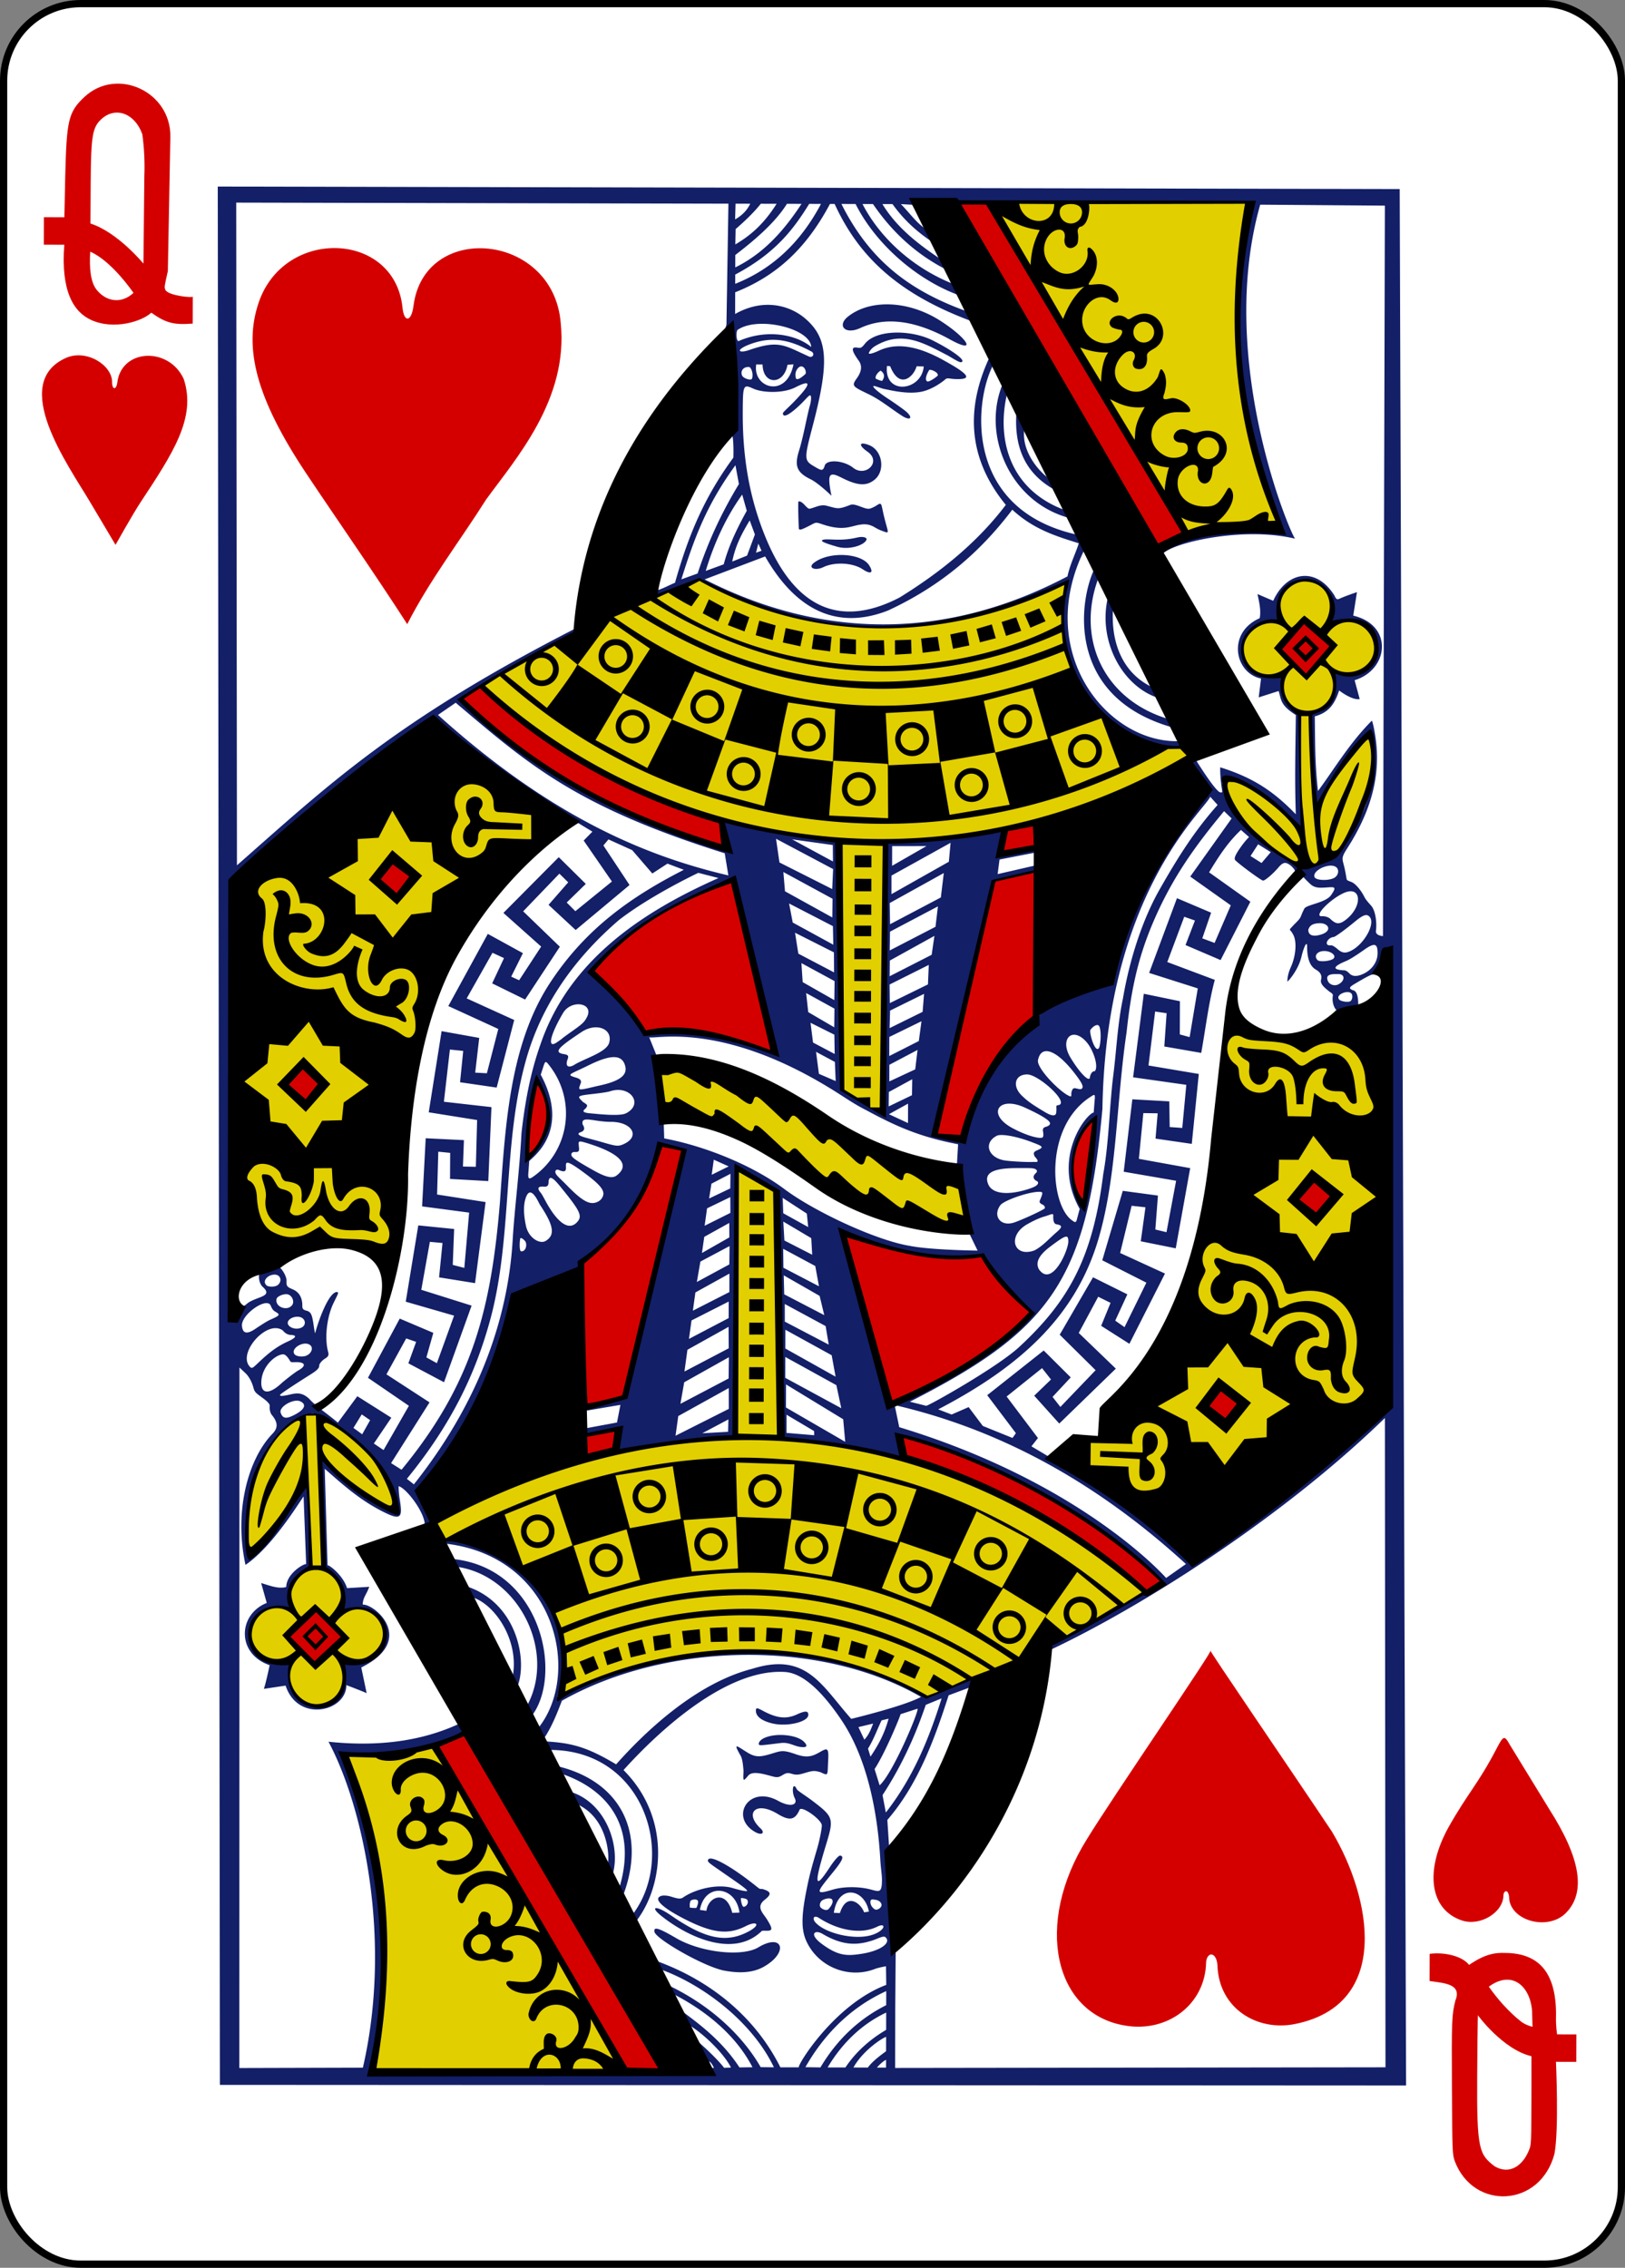 <svg xmlns="http://www.w3.org/2000/svg" width="224.225" height="312.808">
    <rect width="100%" height="100%" fill="#808080" stroke="none"/>
    <rect rx="10.63" width="223.228" height="311.811" x=".499" y=".499" fill="#fff" stroke="#000" stroke-width=".997"/>
    <g transform="matrix(.154 .001 -.001 .154 -223.733 103.834)">
        <path d="M2703.566-522.465l-1059 4.64 12.97 1700.212 1062.765-6.342-16.746-1698.5zm-124.88 14.797l111.69.13 2.538 654.245s-6.96-.174-6.33-4.757c.84-6.136-.144-17.61-4.462-22.42-1.82-2.028-4.79-5.217-5.967-7.54-2.956-5.836-7.808-11.87-11.677-13.486-1.923-.804-4.15-1.248-4.447-2.577-.275-1.234-.92-5.31-1.754-9.056-2.1-9.382-3.916-9.08 2.022-18.445 20.576-32.453 28.43-62.264 25.7-91.78-.853-9.22-3.213-21.16-4.312-22.794-19.93 20.126-34.317 44.96-47.86 63.317-3.136-26.14-2.776-45.882-3.298-66.847 10.673-3.088 17.115-8.8 21.66-23.365 0 0 11.49 8.922 18.498 7.616l-4.685-16.88c30.6-9.52 34.635-49.516-1.582-57.825l3.176-21.065s-10.904 3.698-15.695 6.06c-2.386 1.016-2.98.22-4.67-3.232-16.975-26.184-43.154-20.495-54.604 5.43l-14.148-5.945c1.56 7.156 3.414 14.412 2.146 21.586-29.595 13.315-22.132 49.414 1.553 54.057l-1.997 16.883 17.8-5.82c2.628 7.92 1.317 12.508 15.583 21.377-.21 35.37-.7 57.486.532 88.905-18.628-18.926-36.584-32.05-68.006-41.61 0 0-.263 7.618 1.606 19.18.616 3.815.5 3.255-1.3 3.255-4.08-.077-22.584-29.57-22.584-29.57s-2.137.035-3.993 1.89c-2.182 2.182 2.838 6.177 9.908 16.587 8.276 12.186 7.48 11.673 1.035 17.184-36.628 31.323-89.242 150.213-80.28 161.72-23.224 1.48-113.6 46.225-129.685 137.817-.96 4.125-2.87 9.48-2.87 9.48l-26.213-6.398 50.555-227.604s25.034-7.217 39.685-8.842l-.18-5.906-34.47 8.165 1.606-13.07 32.538-6.533-.106-3.093-34.45 4.76 5.54-21.772s-77.334 11.665-105.052 10.94c2.083 84.57-4.32 154.856-.373 245.99l-37.918-22.778c-3.61-63.446-5.243-223.73-5.243-223.73l-104.516-16 3.566 25.166c-86.723-33.983-173.713-65.225-237.935-132.07 39.26-30.372 104.86-60.595 104.86-60.595l-2.175-4.804c-161.26 83.925-221.048 142.03-301.953 214.142l-4.5-593.55 440.996-1.93-1.05 108.255s-.562 2.806-1.392 3.787c-5.3 26.245 10.37 72.734 7.34 95.4 1.47 7 1.015 19.996 1.015 19.996-26.19 36.165-40.005 70.455-51.564 112.42-4.528 1.817-11.195 5.552-15.91 6.843l-1.322 5.724c10.3-5.715 39.567-15.09 39.567-15.09 130.747 63.113 226.58 47.168 329.032-.495-16.142 57.505 19.718 130.41 78.315 145.54 6.7 1.73 18.173 3.183 24.725 1.435 6.547-1.915-14.948-50.587-24.39-52.375-28.324-12.138-40.08-40.872-37.193-73.888l-4.718-7.857c-9.484 40.132 13.868 80.753 45.758 90.573l8.635 18.654c-57.794-17.09-82.585-71.047-63.577-124.567.206-33.352-21.46-48.014-31.43-62.347-50.276-18.956-59.785-65.412-51.15-103.02 23.408 9.85-15.878-32.94-15.878-32.94-17.07 37.35-24.078 84.512 15.482 132.128-25.34 33.848-58.08 60.674-94.708 83.618-53.552 28.21-93.883 9.498-120.048-52.4-15.7-37.17-21.43-74.263-21.502-113.136-.005-24.067.263-24.798 9.295-20.755 8.485 3.8 26.86 4.272 37.807-1.428 14.918-7.766 14.23-3.072-1.978 13.727-4.41 4.57-9.12 8.695-9.12 9.567 0 4.94 6.95.75 16.84-9.128 3.61-3.607 6.277-7.077 7.4-7.03 1.298.055 1.198 4.683-.275 9.69-.565 1.92-2.357 10.04-3.993 18.016s-3.883 17.345-4.982 20.832c-4.36 13.838-3.138 20.24 10.142 26.573 7.003 3.34 19 14.75 18.896 14.752 0 0-2.904-12.554-1.862-16.598 1.253-4.864 7.04-1.45 12.936 1.337 13.03 6.162 20.6 6.3 27.556.456 9.6-8.078 6.77-26.128-5.154-30.793-8.747-3.422-10.262-.22-1.52 5.827 13.116 9.07-1.58 23.227-12.72 14.53-8.716-6.803-23.805-7.5-25.466-1.8-1.57 5.39-3.22 4.417-9.248.926-9.37-5.427-9.452-6.382-1.736-36.556 14.61-57.135 13.077-78.085-6.65-95.35-14.603-12.78-38.663-18.646-63.548-4.285l-.075-19.437c36.552-14.77 63.092-39.077 84.4-79.672l4.187-.016c21.56 46.213 56.253 79.33 121.37 103.467 25.503 24.984-32.48-71.92-13.938-32.227-34.554-13.228-65.413-39.01-82.465-71.337l9.406-.036c9.967 14.282 30.15 40.334 65.976 58.244 3.256 2.703 6.375-.118 6.375-.118s-30.18-46.883-35.132-58.052l299.703-3.284c-9.227 73.03-22.312 152.406 30.945 294.367-24.77-12.884-123.782 15.152-106.312 20.55 8.72-10.14 71.822-25.307 118.6-14.46-3.88-3.323-71.89-159.463-33.222-298.936zm33.222 298.936c.086.074.167.11.188.03-.06-.014-.126-.016-.188-.03zM2381.44 73.852l.326 11.436 2.373-.572-1.418-11.12zM2108.596-505.5l13.156-.05c-2.866 5.953-7.066 10.425-13.477 14.115zm22.625-.088l14.156-.055c-10.96 17.595-22.644 28.273-36.764 36.643l.197-13.75c8.155-7.2 15.932-14.64 22.412-22.837zm23.406-.09l13.063-.05c-17.623 27.303-35.747 45.658-58.997 57.323l-.043-11.125c14.345-11.246 34.686-27.77 45.978-46.147zm19.937-.077l10.562-.04c-18.027 34.668-43.263 58.662-76.377 72.078l-.032-8.312c36.252-19.5 52.063-41.17 65.847-63.725zm28.875-.112l12.687-.05c17.542 34.523 53.832 67.105 93.597 81.294l6.117 14.008c-52.42-18.6-87.196-45.873-112.402-95.252zm36.718-.142l9.062-.035c9.577 13.24 21.165 23.985 34.7 32.897l8.28 15.874c-18.256-12.178-38.64-26.974-52.033-48.736zm16.53-.064l10.127.492 13.493 22.292c-8.952-4.984-15.755-15.162-23.62-22.784zm-11.276 89.857c-13.883-.01-26.496 3.867-35.613 11.357-9.63 7.912-2.49 16.463 11.382 9.956 23.627-11.082 50.84-6.234 80.257 9.72 24.768 13.433 16.055-.632-7.06-15.598-15.847-10.395-33.232-15.424-48.966-15.435zm-111.555 18.152c19.913.08 42.76 8.81 43.36 20.488-13.25-10.995-39.815-16.256-65.238-4.81-1.95-.406-2.25-7.332-1.1-9.87 5.468-4.07 13.926-5.845 22.978-5.808zm120.622 7.063c-12.592.046-24.1 3.387-29.397 10.49-2.706 3.368-3.424 3.73-6.425 3.244-5.86-.95-5.52 2.434 1.202 11.683 3.26 4.487 2.748 9.608-1.564 15.725-4.95 7.023-3.98 7.287 10.868 14.333 11.35 5.472 20.48 13.26 30.795 19.662 7.368 4.12 8.822.465 2.012-4.977-2.337-1.868-9.26-6.77-15.48-10.784-10.54-6.802-18.285-13.69-9.916-10.65 3.836 1.196 4.825 1.697 9.04 2.402 10.84 2.3 21.548 3.563 30.632 1.694 6.515-1.328 14.993-5.677 21.955-11.742 1.78-.83 3.547.037 7.876.188 16.56.578 12.886-4.267-10.942-17.145-23.576-12.742-42.04-15.01-57.062-7.904-6.36 3.01-10.005 3.768-9.087 1.88.957-1.97 2.718-4.26 5.57-5.928 24.267-14.65 43.86-2.66 65.345 8.184 9.223 5.448 11.715 6.864 12.8 5.107 1.39-2.25-10.3-10.492-25.977-18.274-9.192-4.72-21.136-7.228-32.247-7.187zm-77.697 17.154c4.123 1.596 2.296 6.308-1.47 4.84-22.5-9.997-27.027-14.894-53.765-5.457-8.834 3.118-12.348.406-1.51-4.3 23.614-9.988 40.803-3.38 56.746 4.907zm-15.347 11.926c-5.964 30.925-36.764 21.517-33.374.286l5.656.01c.513 18.66 19.217 18.462 22.344.1zm178.905-.632l8.35 17.686c-17.944 44.688 6.884 104.672 60.43 118.86 0 0 8.68 13.226 6.995 14.9-100.505-21.834-93.152-117.594-75.776-151.457zm-95.12 1.525l2.813.145c8.756 21.504 21.303 9.08 23.72-.03l6.407.13c-1.87 22.315-35.697 26.233-32.94-.247zm-77.403.925c4.062-.5 5.47 5.605 4.34 6.733-.313.312-7.718 7.562-8.644 3.315-1.354-6.213 2.617-9.737 4.305-10.048zm-46.84.807c.344.001.692.016 1.063.058 2.528 1.91 3.506 7.65 2.197 10.617-1.486 1.554-7.522-.536-8.698-2.84-1.806-3.37.283-7.848 5.438-7.834zm162.882 1.43c1.983.07 7.447 2.406 6.926 5.036-.132.668-7.7 6.286-9.417 5.38-3.3-1.742 1.225-9.787 1.866-10.29.113-.088.34-.138.625-.127zm-44.37 1.14c.05-.015.107-.014.125 0 .587.432 5.45 3.43 1.348 9.026-.283.386-5.793-1.55-5.884-2.196-.46-3.243 3.656-6.597 4.41-6.83zm121.838 38.653c-1.125 25.65 5.66 50.523 33.727 66.4l-6.074-10.977c-7.2-5.69-22.308-21.953-20.504-41.4zm-251.32 46.82l3.222 16.863c-15.312 25.666-26.915 50.878-36.5 80.33l-14.542 5.37c11.418-37.14 21.995-66.577 47.82-102.56zm6.227 26.257l4.18 14.484c-7.513 13.974-15.538 29.758-20.345 48.11l-16.07 6c7.148-24.32 17.647-47.96 32.234-68.594zm51.054 5.802c-.24.003-.476.03-.718.096-.16 2.86-.097 10.76.56 23.78.125 2.47 2.544 1.42 9.367-2.1 5.95-3.068 5.333-3.548 11.12-1.637 16.022 5.417 23.292 3 29.537 1.375 9.524-2.493 13.42-1.514 18.976 1.78 3.056 1.812 7.22 3.14 8.045 3.438 4.396 1.58 2.715-.345-.33-12.186-3.423-13.317-1.983-14.785-7.313-11.292-1.17.767-4.553 2.657-6.405 2.88-4.653.56-12.45-5.116-17.078-3.284-11.2 4.436-11.114 3.28-21.55.765-5.217-1.257-10.195 1.937-14.717 2.848-2.585.333-5.892-6.503-9.494-6.463zm191.025 6.165c19.037 17.324 38.56 23.203 59.74 29.706-2.516 8.662-7.584 18.4-9.916 29.726-109.87 58.62-220.512 57.22-325.078 4.792l54.076-20.897c29.786 51.127 67.767 64.66 110.342 47.73 47.564-22.35 82.72-53.324 110.835-91.056zm-235.208 11.163l4.736 12.544-6.895 18.964-13.26 5.426c2.494-12.91 7.36-23.53 15.42-36.935zm99.556 14.176c-3.295.17-8.264 2.406-19.615 2.514-6.146.058-10.962-.472-13.344.02-4.94 1.02.847 3.207 11.93 6.33 11.084 3.108 24.593-1.697 26.256-6.508.406-1.176-1.06-2.57-5.228-2.355zm-91.694 6.543l2.93 6.364-4.962 1.8zm292.73 2.458l8.29 18.687c-14.12 30.873-23.247 115.375 71.924 141.285l4.203 12.078c-64.7 1.515-129.863-80.476-84.418-172.05zm-217.66 7.22c-9.3-.056-19 2.288-25.253 7.286-5.645 4.5 1.288 7.298 8.64 3.685 9.52-4.68 25.448-4.358 34.818 1.46 7.167 4.845 10.89 3.973 6.08-3.43-3.776-5.8-13.756-8.936-24.285-9zm415.172 19.42c24.847-.506 27.568 35.054 22.742 38.13 1.397-.477 5.638-1.743 11.68-1.608 18.21.406 27.742 10.435 28.848 25.076 1.113 14.75-10.066 23.013-26.414 22.26-6.067-.28-10.25-.878-9.968.195 3.082 11.778-.515 29.564-16.118 34.063-1.793.517-4.338 3.028-4.39 3.923-1.097 18.705 4.478 82.92 4.478 82.92s29.093-49.332 35.655-56.826c12.823-17.646 15.16-16.083 15.3 13.16-1.976 40.57-8.448 49.9-32.205 84.032-10.17 14.7-34.415 7.097-32.184 17 .493 2.187 4.44 6.103 8.382 9.81 2.525 2.375 5.134 3.863 11.014 3.645 10.33-.383 14.344-2.494 8.21 6.507-4.856 7.124-22.013 8.664-23.933 12.366-4.465 8.613-1.393 6.702-9.054 14.285-5.86 6.47-3.825 3.177-1.123 8.473 4.235 6.83 2.536 20.502-1.603 29.725-3.372 7.513-2.972 12.862-2.972 12.862.064.625 9.523-9.84 12.344-21.9 2.346-10.033 5.12-15.07 5.12-9.457-.001 7.08 1.27 16.7 7.673 20.345 5.063 2.884 5.802 5.78 4.974 9.356-.856 3.695 3.102 6.932 7.008 10.004.918.91 3.993 2.098 3.672 4.048-1.015 6.165 1.514 13.4 6 14.562 2.005.984 14.753-.15 16.83-7.34-.213-2.288-.064-11.706-5.14-12.23-3.593-1.637-3.223-2.625 2.196-5.884 8.106-4.875 13.987-8.373 17.996-9.132 5.37-.75 10.506-6.603 10.506-6.603l2.533 387.18c-47.996 49.507-100.622 98.8-170.086 147.317-40.606-33.572-84.967-67.545-132.018-92.926l-16.256-9.53 5.784-7.46-28.3-37.015 31.588-25.623 8.07 10.125-14.943 14.62 22.596 24.788 50.37-49.508-33.436-31.746 17.218-32.536 11.115 5.394-8.295 20.626 25.406 15.933 31.474-63.123-40.3-18.156 10.023-42.352 12.41 1.264-4.007 30.485 31.368 6.097 12.47-71.893-46.032-8.04 3.747-40.984 12.844.106-1.787 22.663 32.518 4.5 5.882-62.648-45.122-7.294 5.625-48.366 10.318 1.43-1.884 29.82 33.115 5.528c3.56-20.232 6.424-45.63 11.746-65.484l-42.686-15.7 14.936-40.652 9.607 3.307-8.3 22.032 31.52 13.253 26.328-52.446-37.164-26.075c8.25-13.81 16.49-26.935 28.32-38.14l7.306 6.315s-2.663 2.42-6.75 8.12c-4.964 6.924-6.516 10.418-5.828 12.2.68 1.772 23.645 18.59 25.385 18.59 2.02 0 9.588-6.952 13.486-11.615 4.17-5 6.366-5.48 10.7-2.385.866.617 2.116 1.84 3.01 2.895 1.046 1.246 1.468 2.293 1.574 3.088.105.78-.113 1.304-.306 1.626.367-.35 1.162-.958 2.868-1.917 3.106-1.748-6.065-9.746-13.554-13.885-22.398-12.455-48.783-35.99-54.973-65.537-2.28-13.27 32.112 2.568 55.85 26.034l16.97 16.403c-2.076-34.173-4.994-68.884-3.62-103.487l-5.233-3.605c-7.326-5.06-10.17-13.402-10.866-21.77-.48-5.77 4.462-8.74-6.845-8.317-23.53.3-37.235-21.796-23.033-40.786 5.074-7.105 26.765-10.65 26.74-10.48-5.632-22.623 10.972-34.837 23.235-36.028zm-7.54 263.375c-.444.423-.255.425 0 0zm30.283-225.244l-.655.22a1.35 1.35 0 0 0 .655-.221zM1860.74-56.9c65.932 55.07 108.006 92.133 241.925 133.28l3.39 19.8c-76.98-17.458-161.024-53.08-261.116-142.05zM1841-44.052c41.762 38.684 84.532 68.105 127.798 92.755L1984 57.77l-7.782 8.03 25.548 36.526-32.584 26.783-7.81-7.72 16.997-16.785-24.374-23.78-49.274 50.254 34.023 29.93-19.54 30.295-7.137-3.19 10.356-21.103-31.566-17.065-34.967 64.855 44.923 20.232-9.97 39.758-10.47-.49 3.4-31.138-33.742-5.838-11.06 72.762 43.4 6.644-.87 41.88-11.563-.143.72-23.66-34.256-1.46-2.826 61.043 42.177 5.305-3.995 49.547-10.385-2.616 1.03-32.16-32.137-3.032-10.797 68.417 43.39 12.207-15.147 42.684-9.426-5.12 6.07-22.024-30.174-12.57-28.106 53.203 36.816 24.857-22.44 39.775-8.74-5.8 15.504-23.217-30.574-19.038-17.283 23.786c-7.4-6.377-20.7-15.214-25.77-21.15-5.423-4.9-9.535-5.634-16.484-3.967-5.484 1.315-10.765 2.328-9.56.38.592-.96 10.987-8.01 26.867-18.167 4.44-2.84 7.94-5.32 7.876-7.843-.047-1.884 2.392-4.88 5.6-6.834 3.548-2.163 2.744-4.162 2.163-6.383-3.123-11.93-1.255-30.557 4.708-43.112 3.99-8.405 5.246-9.916 2.618-9.916-7.745 1.023-17.08 29.127-18.856 37.042-.6-.625-1.482-8.022-2.042-10.867-1.01-5.14-1.746-8.325-5.88-9.3-4.943-1.154-3.385-3.524-3.903-7.235-.84-6.02-3.7-9.823-8.86-11.934-4.966-2.032-5.51-2.856-5.312-7.792-.032-3.877-4.097-10.425-7.11-12.504l-17.164 6.13c-1.335 4.543.487 10.42 3.33 12.55 8.67 8.093-3.968 8.254-12.604 13.58-2.333 1.523-5.12 4.827-7.017 3.746-5.502-1.78-5.007 14.637-10.42 12.603l-.215-393.846C1707.2 55.908 1841-44.052 1841-44.052zm696.328 66.955L2544 30.22c-20.457 23.2-35.268 47.065-51.58 76.2-13.917 24.858-25.892 59.63-32.09 97.53-4.808 23.203-5.475 46.8-8.414 70.533-2.99 25.536-3.445 59.903-8.225 86.876-8.73 73.952-29.34 113.365-74.304 155.477-19.763 18.51-81.33 53.56-83.013 53.23l-14.64-3.568c126.27-65.258 157.726-110.05 170.823-263.415 1.93-192.36 89.13-267.205 94.79-280.182zm12.487 12.827l6.806 6.505-36.735 52.3 36.505 25.515-14.307 33.775-11.047-4.05 7.755-23.03-30.675-12.787-24.5 67.096 43.678 13.58-7.018 43.684-8.822-2.34-.084-29.75-32.4-6.468-9.116 74.88 47.713 6.44-3.35 38.638-11.284-.737-.527-22.998-33.1-1.622-7.31 64.904 47 7.786-8.32 46.126-10.01-2.336 2.132-30.415-31.516-4.034-17.977 62.32 39.64 19.784-19.314 39.98-8.366-5.78 10.7-23.635-30.84-15.068-29.52 51.615 32.373 31.593-31.372 33.122-7.066-8.973 16.182-17.563-24.374-23.937-50.344 40.352 25.913 33.87-3.015 4.293-26.666-10.584-12.815-16.794-15.224 6.747-12.05-4.547c74.435-39.398 122.8-84.933 142.562-153.398 10.857-37.855 13.968-79.127 17.376-120.725 1.77-21.604 3.608-43.302 6.655-64.65 3.542-34.865 8.764-64.135 22.777-97.808 16.995-40.84 37.73-69.655 63.297-100.87zm-401.272 27.338l51.323 26.8-.68 17.94-47.435-23.535zm14.408.444l36.52 4.858.213 14.718zm-164.528 1.107l21.35 9.51 18.143 20.774 13.497-8.927 14.71 5.443c-46.315 24.03-87.382 52.73-119.26 102.088-35.523 55.005-39.216 126.854-43.52 196.202-7.253 95.667-23.393 162.908-86.66 240.682l-9.398-5.87 34.1-54.633-38.784-24.85 17.5-32.287 8.918 3.028-6.832 19.245 32.065 16.75 24.265-68.782-45.18-13.887 7.396-42.998 11.348.956-2.88 30.793 32.27 4.97 8.968-72.66-43.494-6.488.82-38.378 10.66 1 .03 23.344 34.288 1.71 2.4-66.26-42.643-4.553 5.068-46.8 11.942 1.172-2.64 28.073 32.83 4.56 15.328-60.622-42.7-19.084 22.84-40.995 10.362 4.7-10.475 22.697 29.618 14.29 30.816-47.495-33.06-31.497 32.212-33.97 7.968 7.75-17.484 20.255 24.43 22.405 48.03-40.624-23.668-35.283zm306.538 1.06l-1.434 16.974-51.23 29.355-.095-16.625zm275.563-.475l11.37 6.987-8.18 9.782-9.93-6.212zm-297.145 3.56l-30.68 17.87-.068-17.656zm362.687 15.156c1.606.03 3.08.37 4.223 1.11 3.102 2.006 2.678 6.98-.807 9.44-4.538 3.202-17.004 3.035-18.25-.242-1.798-4.724 7.878-10.44 14.835-10.308zm-490.75 8.904l44.217 23.64-.09 16.782-42.56-23.18zm143.75-.026l-2.51 21.885-45.344 24.27-.45-18.967zm-219.934 1.26l18.11 4.524c-66.867 30.142-132.898 73.742-158.36 149.46-7.95 22.662-13.277 47.87-16.684 80.127-1.528 34.015-5.784 67.5-7.282 95.866-3.05 57.76-21.755 136.04-87.095 219.38l-6.3-4.913c40.1-49.8 60.856-94.88 73.604-142.474 20.202-75.736 9.717-159.193 31.274-235.436 13.15-46.384 40.666-87.918 81.99-123.913 28.763-22.526 70.74-42.62 70.74-42.62zm30.43 6.226c.198-.01.288-.007.313.06 16.475 54.682 36.943 154.39 36.943 154.39-43.096-20.637-114.7-16.555-114.7-16.555s-40.5-51.814-48.312-56.063c32.05-43.585 119.6-81.505 125.746-81.832zm553.904 6.476c9.905-.355 9.25 14.698-3.247 24.982-6.384 5.253-9.352 4.53-14.092.367-1.397-1.86-5.432-3.176-8.386-2.81-7.026 0 6.803-14.587 19.14-20.637 2.55-1.25 4.752-1.835 6.586-1.9zm-502.855 14.2l39.422 20.035.44 16.623L2164 138.01zm133.383 1.733l-2.054 18.29-40.886 21.47.153-16.844zm383.4 5.325c1.36-.13 2.42.4 3.412 1.487 5.61 6.198-4.932 25.085-16.943 30.785-4.61 2.188-7.46 1.844-11.318-1.456-1.875-1.603-4.648-3.708-6.233-3.538-6.887.736-3.115-7.005 2.44-7.478 1.534-.13 11.146-7.382 18.417-13.478 4.873-4.086 7.958-6.102 10.226-6.32zm-41.596 7.505c8.696-.244 11.888 6.982 1.602 10.18-7.324 2.278-11.423.694-11.423-4.237 1.522-5.07 5.955-5.677 9.82-5.944zm-469.677 11.604l34.974 17.364.226 17.937-32.127-16.594zm124.915 1.984l-2.372 16.978-37.52 19.458.04-14.032zm394.056 5.596c2.377.138 3.092 2.785 3.092 7.488 0 7.79-5.13 15.002-12.866 18.55-5.662 2.598-9.665 2.412-12.502-.608-1.292-1.375-3.088-2.483-4-2.516-12.145-.434-10.2-3.572 1.405-8.474 4.087-1.727 12.1-7.328 15.9-10.062 4.274-3.077 7.134-4.486 8.983-4.38zm-44.54 5.704c5.956 0 11.217 4.182 7.933 6.907-2.553 2.12-12.157 3.174-14.058 1.273-3.61-3.61-.426-8.18 6.125-8.18zm-468.543 13.88l29.812 15.916-.1 17.063-28.468-15.952zm114.13.87l-.62 17.47-34.09 16.976-.283-16.655zm367.523 5.82c5.78.395 5.073 5.99.41 8.722-3.476 2.434-7.998 1.178-9.85-1.65-4.184-7.875 5.258-6.96 9.44-7.073zm11.662 17.883c.97 1.927.45 5.382-1.442 6.482-2.53 1.078-9.107-.01-10.13-1.923-.84-1.57-.653-2.397.953-4.004 2.68-2.15 8.717-3.76 10.62-.556zm-488.898 2.224l25.46 13.776-.09 16.75-23.396-13.472zm105.657.028l-1.187 16.13-29.505 14.77.345-15.72zM1972.63 212.47c6.337.05 11.246 4.252 7.545 11.47-2.31 4.508-4.06 6.177-14.167 13.368-4.125 2.935-7.702 5.62-7.977 5.968s-2.908 2.182-4.643 3.393c-9.058 6.322-5.957-6.817 5.305-26.208 3.228-5.558 9.01-8.03 13.938-7.992zm307.303 13.183l-2.275 17.76-26.385 13.602-.066-17.094zm-99.4 2.042l21.416 10.51.38 17.28-19.446-10.112zm256.784.348c.686-.03 1.287.202 1.722.806 1.76 2.445 2.082 13.032.386 19.03-2.964 7.06-8.85-10.7-8.215-15.218 1.235-2.05 4.048-4.526 6.107-4.617zm-449.328 4.962c8.644-.193 14.917 5.69 12.025 14.453-3.338 8.464-22.83 13.857-31.61 19.717-5.747 2.878-7.152-.215-5.395-5.198.813-2.305 1.437-4.11-2.956-4.74-10.665-1.53-4.2-6.734 15.298-19.903 4.27-2.885 8.7-4.243 12.64-4.33zm428.706 3.868c3.066-.046 6.853 1.736 10.773 5.958 6.742 7.262 11.654 22.59 8.01 26.594-2.806-.3-4.18 3.84-4.322 5.517-.407 4.836-9.263-3.955-17.663-17.838-6.767-11.183-3.542-20.13 3.203-20.23zm-360.02 3.99c26.35-.282 76.685 4.968 146.5 48.276 8.904 5.53 17.81 11.632 27.877 16.548 26.477 14.145 48.32 23.718 82.398 29.93l-.9 17.63c-.285 5.562 9.008 37.73 4.873 55.857-6.248-.096 6.052 5.32 6.052 5.32l8.063 16.344s-41.807-.192-60.828-3.858c-30.635-4.86-86.61-30.594-113.698-50.903-28.133-20.47-70.57-37.4-106.92-43.898l-.56-15.154s-3.808-51.882-6.73-58.974l-6.75-16.38c1.642.652 8.645-.608 20.622-.736zm219.886 10.522l-1.964 17.414-23.145 10.965-.058-14.906zm115.565.333c6.49-.01 16.345 7.545 27.62 22.674 2.54 3.408 4.5 6.366 4.876 8.42.347 1.893-.817 2.985-2.677 2.76-4.425-.782-6.053-2.37-7.27 3.122-.3 1.36.498 3.818-1.018 3.38-7.882-2.28-30.48-24.903-29.125-32.168 1.017-5.457 3.7-8.18 7.593-8.186zm-206.494 1.957l16.94 8.934.817 17.153-15.056-6.4zM2003.97 259.6c5.2-.19 8.42 1.847 10.085 5.867 4.014 9.69-3.005 15.565-23.89 20.03-18.144 4.387-17.77 4.654-15.258-2.097 1.667-4.48-3.946-4.955-7.086-6.13-5.307-1.983-.973-2.62 14.242-10.274 9.56-4.81 16.72-7.21 21.91-7.398zm-60.42 4.828c.516-.046 1.136.44 2.037 1.555 26.53 31.886 19.92 78.53-13.418 101.678-3.786 2.528-3.928.2-3.52-4.8l.62-9.502c.164-1.888 38.3-25.503 9.824-77.6l2.346-7.384c.747-2.352 1.25-3.868 2.1-3.946zm431.442 8.264c10.425 0 39.786 26.43 27.325 27.425-1.464.117-.956 2.015-.956 3.222s-.055 3.507-.39 4.377c-.89 2.32-4.304 1.876-9.567-1.213-13.343-7.83-16.374-10.33-20.994-14.67-9.092-8.536-6.56-19.143 4.582-19.143zm-103.013 4.962l-.132 14.313-20.804 10.175.075-12.938zm-264.114 11.306c14.027-.54 21.973 13.41 7.987 20.813-5.59 2.96-24.042.97-32.624.252-9.687-.813-3.98-3.7-3.455-4.58 1.32-2.192 2.35-2.533-2.71-5.52-4.028-4.205-6.33-5.232 3.693-6.577 4.865-.653 16.68-1.85 20.77-3.206 2.206-.73 4.335-1.104 6.34-1.18zm427.04 1.75c1.033-.05.928 1.665.524 6.123l-.65 9.565c-6.385 1.044-37.973 40.628-12.01 86.422l-2.125 8.165c-.975 4.036-1.295 4.626-4.648 2.143-19.378-13.28-25.913-81.25 14.013-109.524 2.6-1.736 4.092-2.855 4.895-2.894zm-75.344 8.26c3.732.052 8.3 1.086 13.545 3.447 12.216 5.502 20.337 9.958 22.238 12.914 1.174 1.825-.65 3.357-3.11 4.075-2.973.87-3.332 2.116-2.5 5.604-.002 2.028.527 4.268-2.014 4.414-4.702.27-15.223-3.002-25.878-8.68-17.988-9.588-15.6-21.96-2.272-21.773zm-91.186.573l.068 17.406-17.156-7.84zm-287.002 16.082c1.815.04 4.22.356 7.378.846 3.86.6 9.854 1.172 12.942 1.106 19.515-.414 27.652 13.142 11.578 20.11-4.396 1.906-6.23 1.708-18.288-1.742-5.775-1.652-12.848-3.382-15.735-4.19-5.808-1.623-7.822-3.443-3.987-4.766 3.57-1.232 3.87-3.706 1.63-6.975-.554-3.28.5-4.484 4.483-4.392zm453.528-1.76c-2.66 26.966-4.836 47.98-8.805 74.378-2.976-1.16-24.23-50.79 8.805-74.378zm-82.074 13.225c6.35.09 17.08 2.494 27.526 6.55 9.127 3.32 10.28 4.212 3.996 6.922-3.796 1.637-3.328 3.09-2.197 5.57 1.74 1.858 5.04 5.576-.137 4.844-6.13.484-22.24-.363-27.16-1.207-14.718-2.524-18.777-15.768-6.742-21.974.97-.5 2.6-.736 4.716-.706zm-377.877 8.28c1.36-.008 3.854.714 8.383 2.124 26.445 8.23 37.193 18.284 24.297 28.125-3.74 2.855-9.568 1.67-20.58-4.42-11.26-6.23-16.913-9.644-19.015-11.864-2.086-2.202-.963-4.74 2.232-4.54 4.385.273 3.718-1.924 3.353-5.607-.255-2.58-.42-3.807 1.33-3.818zm71.26 2.16l20.268 4.515-49.704 221.32c-17.24 5.046-27.186 7.23-39.3 13.81l34.945-6.167-2.97 15.824-31.727 6.092-.7 4.72 36.35-6.703s-1.238 15.097-2.48 20.947c34.702-2.93 68.95-12.714 103.856-13.122l-.032-193.533-.144-45.125 35.076 19.614 6.634 219.913 109.693 17.387c-.78-3.707-3.83-20.696-3.83-20.696 81.367 23.647 163.912 58.755 237.136 131.682l-98.788 54.618-4.754 6.893c83.47-39.388 210.27-121.09 301.714-211.203l4.288 581.55-439.334 3.454-.242-54.406.06-48.626c-1.905-31.175 3.4-65.538-6.262-91.664l-1.98-27.4c26.956-31.597 41.433-71.365 54.19-111.992l19.347-7.356 2.157-7.977c-12.57 6.48-41.433 17.38-41.433 17.38 3.1-2.444-61.575-29.377-101.483-35.607-65.85-10.28-154.33.915-224.768 36.185-3.447 2.452-4.922 2.4-4.066-.766 16.155-59.657-18.597-119.344-79.25-136.444-12.867-3.627-23.39-3.565-23.39-3.565l1.114 5.215c99.05 10.77 122.68 115.3 84.754 164.047-9.93 16.074-11.435 20.758 9.54 20.143 84.77-1.02 114.602 93.584 76.173 146.147.096-.408 3.153 6.086 3.153 6.086 23.97-31.895 30.15-92.34-12.7-134.64 31.427-35.314 91.8-91.872 144.22-88.78 19.08 1.126 37.994 24.14 50.603 42.523 26.7 38.922 33.73 93.386 35.733 124.456.495 8.14 1.603 14.053 1.634 18.337.09 12.44-2.294 10.96-10.34 8.915-10.1-2.566-23.94-2.616-34.154.54-16.413 5.07-13.772 2.205.782-15.972 8.587-10.725 9.733-14.024 6.162-14.712-1.09-.2-4.733 3.47-9.49 10.85-14.34 22.25-13.252 13.134-2.96-21.52 6.693-22.53 6-24.1-12.523-38.014-6.128-4.603-13.652-9.068-14.322-10.476-3.508-7.37-4.923 1.9-1.782 7.976 3.07 5.937-3.372 8.68-14.74 2.588-26.756-14.685-44.02 15.322-20.14 28.203 5.63 3.036 8.754.515 4.393-3.486-14.714-13.498-4.558-24.957 15.325-13.028 11.493 6.895 15.84 4.657 19.64-4.045 2.11-3.55 19.96 9.13 19.96 14.08 0 3.246-2.02 13.644-4.014 20.6-5.625 19.66-7.15 25.765-9.57 38.506-4.387 23.105-4.222 34.932.612 45.06 10.832 22.695 37.92 33.316 61.344 24.075 3.404-1.343 9.928-2.476 9.928-2.476l.346 16.686c-46.19 17.697-79.396 72.505-77.868 74.365l-16.5.095c-22.07-43.393-60.73-75.982-109.77-93.887 0 0-5.93-9.784-.594 8.096.354 7.18 7.954 17.277 14.08 20.79 23.3 11.734 54.17 32.583 71.284 65.068l-11.687.233c-14.334-21.667-32.85-36.263-50.41-48.992-4.12-.85 3.153 39.38 20.013 51.735l-301.54 6.42c20.266-80.595 23.873-169.952-24.8-286.875 39.988 2.298 75.418-6.418 107.858-20.73l-2.97-8.332c-36.956 17.82-77.567 21.454-118.246 17.46 31.07 56.988 58.525 176.554 32.695 291.75l-110.684 1.023-3.965-627.427 5.708 5.3c3.49 3.473 5.858 8.674 6.86 12.442 1.282 4.82 2.622 5.107 9.54 10.244 3.32 2.464 5.242 4.638 5.242 5.917-.186 1.426-.215 5.826 2.033 8.523 6.105 7.325 5.047 12.046.503 16.81-21.136 22.158-34.245 68.6-23.326 117.498 25.102-17.038 50.848-61.437 51.668-61.514l2.672 60.5c-2.238-.49-17.564 8.67-17.702 20.57-6.95 2.095-15.453-1.33-22.513-3.38l5.155 17.8c-25.79 10.402-27.044 45.74 2.93 55.713 0 0-2.678 13.826-5 21.257l19.426-3.036c11.42 33.674 54.727 22.71 54.427-.813 0 0 13.2 4.902 18.223 7.086l-4.964-22.965c49.197-24.785 12.2-56.84.945-56.332.128-6.424 3.067-8.462 5.743-15.96l-19.9 1.327c-3.698-11.858-17.114-21.517-17.6-20.213l-3.086-86.582c15.102 13.067 29.962 26.47 49.956 36.838 18.453 9.57 20.32 7.41 17.527-9.224-1.26-7.504-1.173-12.433-1.173-12.433 6.913 1.597 24.432 24.174 23.637 35.346 6.397 8.278 12.084-14.085-4.4-33.046 43.533-45.942 76.546-121.937 83.452-173.67l58.035-23.35.627-7.565c39.497-26.65 60.006-63.582 70.717-105.306zm48.427 13.343l13.398 5.917-15.158 7.6zm-128.86 4.156c2.582 1.177 6.495 3.73 11.873 7.64 11.4 8.292 18.053 14.003 18.293 19.054.12 2.496-1.702 5.735-4.566 7.268-6.852 3.667-13.432.713-28.337-14.42-4.817-4.89-8.036-7.506-9.506-9.682-1.714-2.537-.467-4.94 2.36-3.915 12.07 5.393 1.58-9.673 9.883-5.945zm409.603 1.536c2.477.001 4.432.05 5.657.29 3.22.634 4.16 2.456 2.173 4.242-3.078 2.767-2.19 5.552.933 7.028 2.144 1.013 1.285 3.17-1.294 4.66-1.507.87-3.81 1.81-6.958 2.808-18.225 5.776-31.682 4.126-35.236-4.363-4.084-9.756 3.638-14.532 25.944-14.6l8.78-.065zm-265.694 6.843l-.105 13.094-18.902 9.167 2.01-13.29zm-160.952 4.718c1.662.093 4.396 2.635 8.373 7.468 18.353 22.303 20.836 26.608 14.876 32.568-7.063 7.063-17.035.3-27.825-19.267-1.45-2.63-3.223-6.008-4.278-7.233-3.947-4.584-2.222-6.03 2.76-5.667 2.728.2 4.02-.768 4.08-3.578.063-2.967.722-4.362 2.015-4.29zm437.79 9.614c3.325-.012 3.082 1.123 1.613 4.994-1.13 3.43-2.994 4.543 1.838 6.68.8.386 2.587 2.573.982 3.527-3.8 2.59-20.797 10.41-26.952 12.48-11.96 4.02-19.365-5.706-12.372-15.42 2.93-4.072 23.15-11.5 33.234-12.192.628-.043 1.18-.067 1.656-.07zm-447.26 14.704c12.208 18.054 13.758 26.51 5.78 31.822-5.047 3.872-15.855-1.62-18.364-13.304-1.922-8.946-2.822-18.302.064-25.747 4.37-11.275 11.258 5.36 12.52 7.23zm170.407-8.16l.15 14.156-22.986 11.652 2.064-15.602zm46.94.38l21.71 13.947 1.297 12.058-22.423-12.226zm241.646 13c.57.007.88.263.88.934-.004 1.665-.397 7.59 2.844 8.114 6.374 1.032 4.93 3.024-.626 7.846-6.02 5.37-11.514 11.738-18.783 15.667-18.75 7.015-24.728-12.808-6.996-23.192 6.122-3.585 11.673-6.063 15.816-7.25 3.116-.892 5.614-2.134 6.867-2.12zm-240.97 8.216l25.15 14.684.933 14.87-24.987-12.59zm-48.4 1.563l.144 12.937-24.445 14.126 1.975-14.477zm101.446 10.17c6.95 3.208 96.095 27.6 125.544 19.044 0 0 25.376 36.28 44.098 49.236-28.738 42.527-126.454 84.49-126.454 84.49zm200.44.13c1.62-.062 2.018 1.548 2.018 4.586-.362 8.8-14.694 41.255-26.28 24.696-3.2-6.17.004-12.584 10.078-20.258 7.988-6.085 12.1-8.944 14.184-9.024zm-484.813 7c2.208 2.385 1.24 9.765-3.495 9.295-1.37-.136-1.582-7.622-.702-11.685 1.36-.67 3.43 1.602 4.197 2.4zm183.32 3.398l-.093 16.438-29 15.925 3.054-18.293zm48.07 2.126l28.84 15.232 3.445 18.143-31.97-16.407zm-48.038 22.53l.064 16.562-32.59 16.877 2.155-16.352zm48.693 1.25l32.258 18.187 4.286 17.234-36.01-18.423zm-456.245 2.3c5.276-.09 7.194 5.52 3.223 9.113-2.622 2.458-10.084 1.99-10.75.042-3.382-3.24 1.22-9.045 7.527-9.154zm9.912 17.493c.78-.056 1.517-.013 2.157.148 3.806.955 6.195 6.44 3.88 9.58-4.273 5.797-15.617 1.834-14-5.477.43-1.935 4.577-4.005 7.952-4.25zm397.175 4l.057 14.812-35.458 18.888 2.186-16.57zm50.258 1.868l36.732 19.545 2.877 16.583-39.485-20.347zm-464.807 2.24c1.77-.105 3.178.383 3.944 1.703.684 1.18 1.503 4.204 4.053 5.672 4.758 2.738 5.253 3.31-3.753 7.296-3.793 1.678-11.24 6.788-13.842 8.554-7.96 5.402-11.213 3.612-11.823-2.735-.77-8.002 13.755-20.036 21.42-20.5zm27.547 12.018c1.848-.113 3.648.227 4.942 1.075 3.058 2.004 3.234 6.046.313 8.093-6.695 4.317-17.218-1.524-11.65-6.674 1.564-1.447 4.02-2.348 6.397-2.494zm387.028 6.53l.262 19.218-39.544 21.06 2.55-19.5zm-406.582 3.827c2.597-.157 5.085.442 7.258 2.034 2.36 2.985 5.2 3.854 6.828 3.91 6.8.236 4.643 2.727-2.477 6-9.814 4.525-16.697 10.247-23.747 16.842-7.334 6.86-7.862 8.33-10.29 5.54-9.035-10.38 8.407-33.5 22.43-34.337zm457.497-1.556l41.62 22.557 3.637 19.174-45.19-24.92zm-430.163 15.2c1.68-.046 3.262.35 4.505 1.358 2.96 2.397 1.274 7.056-2.808 9.167-3.472 1.796-9.202 1.06-10.846-.583-3.94-3.94 3.15-9.778 9.15-9.942zm-20.025 9.734c2.527-.254 4.834 2.964 6.9 6.442.72.868 3.56.468 5.596.478 7.773.033 8.87 3.315 1.342 7.526-2.2 1.23-9.416 6.8-14.24 10.93-12.99 12.502-20.07 9.61-18.45-3.147 1.548-12.198 12.1-21.55 18.85-22.23zm450.282-.56l45.9 24.947 4.55 20.64-50.386-26.9zm-50.56.57l-.114 19.032-43.036 22.98 3.27-19.325zm51.344 24.02l51.433 30.863 1.953 20.21-53.306-30.418zm-51.268 3.574l.166 18.656-47.593 24.372 2.338-17.634zm-387.074 13.846c1.22-.034 2.365.148 3.315.58 5.595 2.55 4.148 7.002-4.236 11.6-8.554 4.702-11.5 3.908-13.35-1.323-1.565-4.404 7.7-10.685 14.27-10.868zm535.787.453c89.298 20.075 176.82 63.9 261.923 140.672l-17.67 12.6s-74.646-84.465-239.99-133.507zm-96.81 9.25l24.806 14.498.076 3.72-24.82-1.935zm-421.652 1.792c1.876.093 3.53 1.18 12.396 5.358 35.618 25.506 49.9 40.913 58.83 68.99 5.35 16.826 5.245 16.136-12.16 7.047-16.374-8.6-38.823-22.923-53.35-41.48-2.225 43.808 3.1 98.24 3.1 98.24 22.23 10.847 15.16 39.34 15.097 39.17 57.034-15.804 44.815 59.59 2.21 43.506 10.36 56.487-54.38 52.14-47.94 3.663-51.525-1.792-42.63-57.977.163-50.38-4.516-17.306 1.572-29.064 17.313-36.562l-2.693-74s-41.753 60.42-48.77 59.502c-4.12-.54-10.346-7.433-.11-60.313 5.33-27.53 34.368-61.146 50.696-62.29 2.887-.202 4.09-.513 5.217-.458zm41.064.403l7.55 5.127-7.045 12.684-7.866-5.657zm328.543 2.35l-.207 11.095-23.12 1.465zm-253.075 126.233c-3.468.104 5.864 2.252 11.78 7.517 54.45 8.216 88 74.65 63.01 122.944-3.038 2.178 1.705 12.653 4.753 8.7 26.398-37.726 6.28-130.12-71.195-138.63-4.596-.373-7.2-.565-8.346-.53zm20.66 25.2c-4.327 12.008-5.466 14.884 5.726 9.947 19.838 7.256 41.338 39.416 34.623 71.835-2.185 3.787 1.633-2.472 4.282 8.17 9.686-23.75-.266-74.844-44.63-89.953zm251.764 59.367c55.702-.38 110.877 11.58 154.83 36.618-14.873 8.345-62.39 20.086-62.39 20.086-26.847-29.89-40.587-59.83-88.86-44.312-50.567 13.264-95.98 57.25-121.52 86.417-25.782-15.213-39.726-18.9-62.535-20.078-1.32-.032-3.255 5.778-1.67-3.587 6.484-10.077 10.938-21.482 15.247-32.997 47.7-27.366 107.605-41.743 166.9-42.148zM2301.912 832c-10.953 35.933-25.14 71.34-49.32 102.567l-3.06-15.55c22.715-35.174 33.42-67.118 38.248-81.118zm-21.526 9.396c1.434 2.275-21.924 58.553-33.515 68.818l-4.62-14.482c9.432-14.37 23.344-48.983 22.934-49.308zm-143.81.62c-.734.07-.992.717-.992 2.13 0 5.158 5.395 9.196 15.2 11.38 13.248 2.95 31.782-1.7 31.782-7.967 0-3.62-2.588-3.874-10.158-.336-9.492 4.437-17.888 3.608-30.324-2.914-2.85-1.495-4.566-2.38-5.51-2.29zm117.94 8.51c-3.628 13.627-9.058 23.67-15.993 34.094l-2.278-7.147c4.795-7.816 7.946-16.743 11.995-25.422zm-13.827 4.46c-1.767 4.74-3.716 10.23-7.788 14.468l-5.356-11.23zm-83.764 10.755c-8.968.207-17.837 3.127-18.59 7.896-.36 2.285 3.078 1.388 19.755-.7 8.8-1.107 13.02 4.093 21.088 3.516 4.108-.503.25-4.285-1.033-5.38-4.5-3.8-13.307-5.507-21.22-5.324zm-38.248 10.53c-.9.187.117 2.472 3.5 8.3 1.833 3.155 2.3 9.596 2.678 13.584-.398 9.934-.368 9.622 4.515 3.858 3.075-3.075 9.076-2.42 18.594.115 6.133 1.634 7.61 2.222 11.85-.46 4.92-3.1 6.084-1.556 10.333-.72 4.103.807 7.815-.85 12.304-2.1 5.48-1.537 6.533-1.2 11.313-.044 7.31 3.426 6.248 3.123 6.808-9.245.562-12.177-.1-13.04-7.128-8.9-6.81 4-11.504 5.82-21.992 2.2-11.428-3.932-13.04-2.92-21.127-.45-9.775 2.985-14.22 4.006-22.034-.727-5.143-3.115-8.596-5.612-9.615-5.4zm-159.396 18.994l4.403 7.108c39.507 13.96 66.362 46.105 50.797 100.522l3.773 5.985c19.533-54.847-3.18-100.037-58.972-113.616zm12.31 23.14l5.418 11c29.746 14.225 28.122 53.726 26.453 52.18l4.696 10.263c7.328-25.585-6.35-63.27-36.566-73.452zm124.228 58.425c-1.168.015-1.934.417-2.245 1.227-.755 1.97 1.545 3.14 15.142 12.473 11.68 8.015 20.712 13.957 20.027 15.1-.458.77-7.706-.963-12.885-2.48-13.57-3.977-33.538.954-44.716 8.892-2.837 1.922-7.58-.147-11.692-1.205-1.646-.46-5.277-.886-7.064-.4-8.467 2.252-.233 10.314 20.55 20.733 25.504 12.787 39.28 13.9 54.71 6.038 10.246-5.35 13.94-1.424 2.737 4.677-19.57 10.657-38.363 7.457-69.43-13.73-14.4-9.814-20.12-8.143-7.745 1.218 21.714 16.842 63.47 37.324 88.954 12 .997-.366 3.32-.205 4.437-.205 5.32 0 5.538-1.678-.04-10.438-3.362-5.28-10.146-10.823-1.942-17.336 6.22-4.938 5.76-7.27-1.787-9.493-1.992-.543-1.786.764-4.788-1.638-18.16-14.53-35.92-25.486-42.224-25.43zm7.956 28.813c7.604.182 15.286 6.004 17.72 16.525a30.34 30.34 0 0 1 .542 2.904l-6.476.267c-5.454-21.432-21.6-14.258-23.163-1.687l-5.84-.755c2.102-11.972 9.61-17.436 17.214-17.255zm134.225 17.792l-4.3.653c-2.854-7.89-15.67-18.455-21.683.823l-5.438-.198c3.686-26.1 27.38-22.14 31.43-1.278zm-33.106-10.7c1.775 2.495-1.308 6.73-3.1 8.665-1.712 1.85-5.543.308-7.15-1.505-1.408-1.79-.384-5.372 1.943-6.57 2.415-1.243 6.525-2.373 8.307-.6zm-75.805 1.07c1.824 4.04-3.228 7.082-3.868 5.714-1.09-.373-2.457-7.043-1.835-7.486 1.676-.06 5.01.476 5.703 1.772zm113.965-1.1c2.732.2 5.714 1.49 6.268 4.57.037 2.04-2.314 4.266-5.014 4.394-1.187.057-5.75-3.263-4.914-8.03.958-1.694 2.073-1.06 3.66-.934zm-158.43 1.896c.964 1.463-.815 5.85-1.225 6.442-.213.308-6.032.08-5.908-.352s-.555-3.727.85-6.128c1.6-1.034 5.1-1.59 6.28.038zm105.742 13.715c.753.016 1.712.32 2.848 1.02 16.314 10.53 37.263 15.17 52.31 7.547 3.36-1.702 5.563-1.62 5.563.01-.003 1.788-3.714 5.46-10.658 7.573-15.513 4.722-41.174-1.333-50.074-10.806-2.617-2.786-2.25-5.39.01-5.344zm-142.675 11.647c-1.554-.037-2.052.883-1.74 2.757 1.054 6.308 44.675 31.115 62.884 34.412 14.952 2.708 26.555 1.424 35.672-3.92 22.143-12.977 16.383-30.39-5.285-17.167-14.557 8.882-51.55 4.963-73.593-7.652-9.8-5.61-15.35-8.368-17.94-8.43zm196.12 8.372c5.5-2.33 7.85-3.143 9.062-2.137 5.612 4.658-3.526 12-20.23 14.903-13.36 2.25-21.397 2.71-36.705-8.52-11.85-8.695-6.3-12.95.5-9.01 18.092 10.482 31.506 10.764 47.373 4.767zm-192.104 28.05c38.556 13.64 82.486 46.725 102.088 87.042l-11.875-.048c-13.3-23-39.58-52.2-82.782-72.617-3.833-3.126-5.84-8.727-7.43-14.378zm202.29 18.122l.05 12.625c-23.748 12.083-43.622 30.618-58.564 56.134l-13.47-.135c15.324-27.374 38.34-53.04 71.984-68.623zm.075 19.25l.06 15.5c-15.01 8.88-27.522 20.556-36.275 33.922l-15.937.062c12.69-21.64 30.145-38.92 52.152-49.484zm-176.234 12.6c11.49 6.544 30.54 24.042 37.5 37.542l-6.124.305c-6.274-7.92-16.284-17.02-24.438-24.187-5.218-6.082-6.928-13.66-6.928-13.66zm176.32 9.254c.192-.001.193.12.001.375l.048 12.312c.001.323-11.397 7.83-16.224 14.813l-12.937.05c8.82-16.105 27.26-27.576 29.112-27.55zm.1 20.468l-.004 6.97-8.125.063c.537-.8 5.04-5.78 8.13-7.032zm-158.555 2.365c2.44 1.27 4.33 5.833 4.33 5.833l-2.18.242z" fill="#131f67"/>
        <path d="M1765.505 887.033c26.782.624 83.26-9.597 82.358-8.574l169.333 287.794c-2.266 3.623-224.612 4.355-224.612 4.355-4.817.074 46.756-108.134-27.08-283.574zm78.713-205.552c85.165-71.128 174.665-72 270.732-82.1l1.27-240.605 34.865 20.683 1.6 220.44c126.9 9.016 236.532 55.05 330.878 136.01 1.184 1.76-135.75 75.662-195.77 95.307-46.79-34.064-169.97-55.177-251.496-28.53-22.393 7.32-49.877 19-76.628 27.655 18.948-116.22-71.814-133.016-103.736-138.254-4-.657-8.804-9.235-11.704-10.597zm-109.526 37.976c1.4-24.752-.312-49.516-2.26-74.813-.51-5.775-49.67 75.478-52.513 55.828-7.115-49.195 17.09-111.875 55.46-119.697 3.81-5.195 80.07 41.597 76.75 82.3-1.08 13.258-68.04-44.507-68.302-41.042-1.54 6.79 2.347 97.583 4.4 97.394 19.26 10.736 15.13 24.64 17.272 36.14 51.465-7.792 48.87 49.334.266 47.74 3.265 67.465-59.522 37.22-47.316 1.23-63.122-2.73-32.272-61.798-.796-48.964-1.952-14.87 1.667-30.4 17.03-36.113zm71.295-286.565c-3.64-1.423-134.67-7.624-134.67-7.624l5.617-319.004c66.285-153.803 318.26-82.974 278.344-50.146-119.97 79.25-137.722 222.992-149.292 376.774zM2047.1 300.92l-4.133-35.4c-10.364-21.97 268.24 105.37 271.388 108.102l8.237 37.763c1.672 16.596-177.152-66.59-275.492-110.463zm505.65-64.52c-3.538 143.15-25.24 240.166-107.957 357.453-2.295 3.853-25.767 13.68-27.582 16.992 11.963 18.748 79.93 46.054 111.332 60.752l162.69-97.725c1.887.127-6.9-340.126-6.9-340.126zm61.1-155.678c-21.918-3.257-73.104-55.912-62.596-71.934.28-12 63.554 33.673 70.164 46.02-3.25-3.665-4.122-112.145-5.126-107.827-2.398 1.283-19.317-10.73-15.01-33.357-48.334 10.877-45.923-51.97-3.633-49.564-5.686-57.15 64.247-36.424 45.81 1.935 59.733-11.24 49.673 55.9 4.458 45.147 3.932 25.43-6.536 32.5-21.2 37.64.98 10.66 5.26 81.785 5.26 81.785s43.933-67.876 47.126-62.053c8.924 20.502-6.774 129.15-65.258 112.21zm-205.778-248.887c-19.68 68.797 35.27 147.1 86.895 146.682 10.374-1.675 30.285 3.853 23.443 9.438-81.188 66.28-271.187 80.71-271.247 77.85 2.305 80.968-1.008 162.773-2.632 243.732l-34.907-20.833-5.497-223.195c-121.834-15.41-231.43-54.253-318.238-137.44 57.257-42.767 125.764-69.61 191.56-96.72 83.14 42.763 198.76 67.2 330.622.483zm-61.364-326.275c-3.825-1.667 13.072-14.312 13.072-14.312l211.666.1c-25.162 105.02-6.7 198.96 26.66 289.105-8.765-2.012-66.86 2.927-81.025 9.325-2.272 2.295-168.57-281.65-170.373-284.208z" fill="#e2cf00"/>
        <path d="M2764.467 1243.75c-2.295-6.422-2.332-7.215-3.072-66-.748-59.402-.528-65.91 2.645-78.248 6.094-15.392-11.886-15.397-23.28-17.19l-.094-24.307c13.345-1.9 29.448 1.912 35.378 9.7 13.834-9.648 22.81-11.29 32.4-10.95 32.247 0 46.5 19.868 45.77 58.326-.12 6.263 1.047 14.285 1.047 14.285l17.328-.067.095 24.583-18.236.07s3.21 60.933-.836 82.5c-12.35 48.028-71.918 51.388-89.158 7.288zm65.664-8.906c3.057-7.32 2.603-4.266 2.5-60.202l-.185-25.56c-25.584-5.803-48.312-36.355-48.162-36.352 0 0-.33-2.94-.33 55.105 0 65.78 2.34 69.593 16.32 80.185 13.557 7.594 24.66-1.134 29.848-13.175zm-36.287-147.788c7.828 10.9 17.547 22.047 29.06 31.02 4.314 3.362 10.345 4.676 10.345 4.676l-.387-11.17c-.25-22.97-16.857-40.97-39.018-24.525zm-772.05 78.772L1849.62 877.752l25.625-11.25 177.514 299.623zm446.773-41.766c-64.26-9.877-82.646-90.536-35.74-166.652 22.19-36.915 115.16-174.348 109.678-169.76-2.937-2.55 72.267 105.828 109.86 161.413 35.628 58.64 54.83 154.603-32.086 172.578-33.282 6.883-68-13.02-69.687-51.916-.237-5.45-2.5-9.88-5.683-9.88-2.667 0-4.512 3.824-4.512 7.593-.764 37.16-34.004 62.64-71.832 56.626zm300.732-96.18c-28.62-9.417-33.87-43.68-12.708-82.978 17.328-31.22 26.44-39.268 42.398-70.294 6.553-12.812 7.29-13.074 12.276-4.36l35.96 57.88c28.18 43.533 33.226 73.964 15.32 92.415-16.24 16.735-50.8 7.182-51.06-14.113-.012-1-.503-2.715-1.092-3.815-1.325-2.475-3.925-.823-3.94 2.503-.07 15.484-20.756 28.156-37.154 22.76zm-1053.38-246.91l24.613-25.515 24.875 25.003-25.817 24.164zm548.186-164.06l-3.557-20.625c98.653 23.744 179.512 74.076 237.733 129.008l-13.772 10.158c4.303-1.192-140.437-108.84-220.404-118.54zm-286.315-19.223l31.226-4.65-.82 17.357-29.667 6.863zm576.826-15.952l-17.08-13.65 12.195-14.573 16.595 12.97zm-579.4-137.66c42.23-20.184 74.943-101.092 70.778-106.463l23.075 5.373-52.398 221.525-40.07 7.405-1.386-127.84zm278.914 124.145c-14.525-46.533-43.174-151.808-43.174-151.808 1.046 3.437 91.882 28.877 124.21 19.356 13.893 18.858 29.154 35.418 45.24 50.59-33.472 32.985-75.082 60.59-126.275 81.86zM2633.82 397.14l-16.035-13.783 14.27-17.608 17.608 13.3zm-208.854-8.448c-13.115-23.343-14.122-49.787 9.938-75.964zm-496.68-43.415c-1.04-2.407 5.253-57.874 6.774-60.335 2.674-4.326 7.997 11.206 10.53 23.08 3.175 14.885-13.49 46.086-17.304 37.255zm365.08-18.634l49.48-226.778 42.83-10.98-5.27 133.685c-35.107 31.633-64.115 106.784-64.115 106.784zm-564.834-24.88L1711.503 286l14.293-15.758 15.025 15.247zm303.662-64.642l-46.82-54.333c28.718-40.26 76.554-63.69 127.267-82.124l34.98 152.836c-38.914-11.56-80.872-24.083-115.427-16.38zm-238.726-135.42l11.895-14.908 15.7 12.26-11.832 16.484zm560.917-48.133l29.978-4.4-2.18 20.59-31.73 5.173zM1865.42-60.198l18.418-11.556C1948.89-13.82 2020.64 26.042 2098.814 48.57l5.343 25.112c-88.148-26.796-171.495-67.6-238.737-133.88zM2622.8-86.35l-24.104-23.577 21.524-24.114 25.76 22.08c-8.426 12.816-23.18 25.61-23.18 25.61zm-805.924-40.656c-29.933-45.82-64.396-94.478-91.506-134.562-44.97-66.693-57.235-111.972-43.315-153.042 22.81-67.302 121.29-64.146 128.726 4.125 1.52 13.944 8.106 12.737 9.85-1.65 9.216-75.978 124.75-66.526 132 14.37 7.57 68.69-39.734 122.22-65.822 158.697-23.14 37.146-50.102 72.55-69.934 112.065zM1531.88-234.745c-19.612-32.506-73.172-105.897-22.19-128.77 18.104-8.122 41.335 6.153 41.335 21.492 0 6.936 3.835 7.312 4.703.116 3.634-30.12 45.834-32.45 59.45-3.387 11.685 34.596-9.038 66.268-38.08 110.88-6.666 10.24-22.04 38.083-22.04 38.083zm957.465 33.73L2308.45-506.83l25.96-.316 177.98 294.56zm-981.938-263.8l-18.36.07-.096-24.61 18.36-.07.532-36.607c.926-49.826 2.194-57.584 16.802-71.338 28.91-27.22 77.592-5.323 77.158 35.435l-1.464 120.116c-2.976 13.692-3.277 14.475-2.024 16.955 2.536 5.026 24.5 7.104 24.504 5.694l.094 24.22c-16.767 1.364-23.73-.154-37.18-9.523-8.34 7.983-33.806 16.02-54.102 6.747-15.443-7.055-27.217-25.425-24.224-67.1zm62.28 42.7c-9.162-12.9-24.54-30.477-39.02-36.654-.82 14.83.508 27.287 5.864 33.97 8.518 10.628 22.192 13.028 33.155 2.683zm7-142.09c-6.82-18.796-24.215-25.074-36.847-13.3-7.917 7.38-9.153 15.062-9.153 56.89l.017 36.64c24.744 7.752 47.94 35.933 47.717 35.566l.3-78.016c.412-12.635-.258-25.315-2.044-37.782z" fill="#d40000"/>
        <path d="M2306.79-511.988l-42.937.323L2509.473-22.49s-6.6 1.135-19.54-2.205c-58.597-15.13-94.907-76.82-81.91-137.527 1.328-4.72 1.653-8.756 1.653-8.756-150.63 68.875-244.148 44.086-331.436.942l-37.1 14.394c2.38-22.446 29.815-106.817 71.182-146.652l-.227-42.5-1.078-20.058-3.422-36.393c-61.548 58.4-133.272 150.226-141.79 280.27 0 0-56.135 29.105-104.013 61.248 2.663-.365 75.12 87.897 248.564 136.943l-7.735-28.22c25.79 7.13 62.436 12.705 98.88 17.18l5.736 221.886 41.47 24.34.453-245.69c1.274 1.008 65.98-2.538 100.802-10.985l-4.814 23.706 34.41-6.915.067 17.28-37.715 9.053-52.86 229.863 31.34 6.847c8.985-46.293 31.983-83.798 65.43-106.88l-.378-8.81c21.45-15.514 66.104-27.95 66.393-27.664 14.96-74.537 50.25-126.288 87.788-175.53L2521.563-7.66l68.808-25.548-96.287-162.346c36.704-25.54 109.72-16.363 109.72-16.363-31.607-84.313-59.435-171.302-29.036-299.233l-266.06 1.25zm87.307 4.955c.02 21.352-27.883 19.262-31.363.015zm170.928-1.332c-16.55 97.93-10.567 193.24 29.038 283.67 0 0-5.718.35-6.437.212-.542-.105.648-4.888.35-6.158-.794-3.4-6.432-1.784-11.15 1.418-2.056 1.395-4.426 2.987-5.923 3.742-4.852 2.446-29.51 2.357-29.51 2.357 8.023-5.477 19.28-20.85 12.678-29.768-1.495-1.9-2.392-1.056-3.83 1.523-6.956 12.473-10.427 14.438-19.788 14.358-14.684-.126-25.227-9.182-24.09-22.907 1.096-13.337 20.694-20.452 17.846-7.507-.748 11.525 10.69 13.72 12.76 2.232.775-4.302.154-2.304 1.065-7.348 22.814-12.217 10.097-36.866-11.216-31.613-5.012 1.345-5.64 1.814-9.188.004-6.593-3.363-12.055-2.276-14.522 2.494-2.173 4.2 1.172 7.54 6.06 7.54 5.068 0 6.053 2.438 6.052 5.477-.003 7.066-12.187 10.515-20.288 6.423-21.386-10.805-13.586-39.137 11.192-39.137 7.533 0 10.682.46 10.996-1.168.883-4.574-10.648-12.434-17.137-11.246-5.5 1.096-8.838 2.547-5.956-4.79 1.758-7.56 1.694-10.983.154-16.657-3.992-8.095-3.88-3.937-6.302 2.65-8.11 13.567-20.398 16.61-31.027 9.245-9.858-6.832-9.615-19.88-.3-29.218 6.47-6.487 13.454-2.116 9.582 5.12-1.603 2.995-.316 6.698 2.59 7.428 5.87 1.474 9.495-1.992 9.496-9.1-.138-3.913-1.224-4.782 5.81-8.835 18.213-10.495 4.45-38.92-16.115-29.688-4.514 2.027-5.563 3.995-7.613 3.06-8.643-8.102-20.953 2.23-13.627 7.647 3.162 1.524 7.026 2.096 8.04 2.188 1.783 1.008 1.2 3.54-1.38 6.724-8.5 10.1-27.878 5.2-32.504-8.968-5.36-16.408 11.37-33.743 24.28-24.22 3.817 2.816 7.12 3.1 7.12-1.1-.005-6.53-8.254-13.988-18.74-13.21-10.647.79-9.48 2.16-3.717-7.486 4.244-8.586 3.633-16.946-.116-21.968-2.89-3.87-5.85-4.677-5.533-.572 2.38 12.726-12.452 24.9-24.705 19.596-11.78-5.21-17.66-18.35-11.928-29.798 5.284-10.56 18.2-11.703 16.092-.437-.984 7.18 4.5 10.936 9.745 6.68 1.91-1.547 2.355-2.91 2.47-7.54.128-5.157-1.974-6.66 1.337-9.693 8.715-1.2 9.183-19.708 7.858-20.468l140.028-1.2zm-156.1 1.23c5.53-.02 10.132 1.837 10.154 7.367s-4.43 10.017-9.96 10.04-10.05-4.43-10.07-9.96 4.347-7.423 9.877-7.445zm-98.13 1.1l22.258-.086 176.928 292.28-20.777 10.206zm36.597 10.096c10.676 6.05 20.53 11.008 33.895 12.262-3.88 7.955-7.413 16.638-8.002 31.473zm36.034 58.86c10.86 3.843 20.3 9.693 38.145 3.676-9.494 8.468-14.85 18.573-18.846 29.217zm91.594 35.034c5.124-.02 9.297 4.12 9.317 9.245s-4.12 9.266-9.245 9.286-9.297-4.1-9.317-9.214 4.12-9.297 9.245-9.317zm-56.857 23.352c7.847 2.854 16.068 4.735 25.187 4.282-4.485 6.22-5.984 15.66-6.232 26.448zm27.1 46.07c7.27 3.5 15.88 8.63 31.108 6.92-10.024 17.158-7.845 21.872-8.848 29.366zm88.23 33.664c5.366-.02 9.736 4.315 9.756 9.68s-4.315 9.736-9.68 9.756a9.72 9.72 0 0 1-9.756-9.681 9.72 9.72 0 0 1 9.681-9.756zm-54.518 22.036c6.66 3.73 19.8 5.822 19.93 4.804-.845-.628-3.73 12.667-4.208 21.02zm30.788 49.785c9.466 5.533 19.916 4.96 26.062 5.593-6.564 1.34-12.748 3-19.79 5.807zm111.608 54.352c-22.75 1.555-27.958 19.023-25.193 36.693-17.358-2.705-36.715 13.815-31.208 33.906 5.223 19.052 22.96 19.652 35.194 18.33-.922 4.637-3.44 20.228 15.436 33.334l2.892 99.005s-8.326-7.59-13.765-12.964c-23.742-23.466-59.388-40.392-57.106-27.122.336 1.95 1.112 6.9 1.7 10.993 3.85 22.403 34.057 46.517 54.634 58.632 7.35 4.063 11.908 8.423 11.908 8.423-38.244 41.206-58.717 85.093-63.69 128.592l-11.996 113.922c-14.95 186.124-94.614 233.232-98.373 242.352l-1.404 24.818-22.287-1.57-25.6 22.318c84.308 43.15 133.588 95.423 132.906 96.423 67-44.25 124.81-93.343 179.348-144.134L2702.1 154.9s-4.534 1.678-5.712 1.678c-4.156 0-4.677 1.873-6.087 9.805-.755 4.246-3.27 8.163-5.24 10.958-3.74 5.31-2.41 2.625 2.33 4.522 10.795 4.32-3.123 24.132-18.428 26.603-11.023 1.78-17.176 3.832-19.038 6.386-23.138 20.4-46.258 23.707-63.78 16.3-8.62-3.64-17.996-8.972-21.195-17.918-7.263-20.31 7.6-49.668 16.304-66.626 15.978-31.098 42.633-54.5 42.633-54.5l-4.393-4.733s5.256.06 6.25-.305c23.047-8.48 24.474-8.606 28.693-14.736s14.856-23.623 17.042-29.38c11.74-30.897 13.33-32.907 13.23-53.145-.084-16.396-1.218-27.347-4.39-28.202-18.13 14.012-36.363 46.64-47.026 65.87-3.822-28.414-5.115-78.04-5.115-78.04 3.83-4.268 25.677-1.974 20.698-37.553 19.255 8.594 39.453-4.747 38.535-23.25-1.43-28.814-23.632-27.88-41.692-24.17 8.545-17.442-7.905-38.364-24.346-37.24zm-.34 2.426c23.75.642 28.563 26.868 14.068 41.78l-14.475-11.333c-4.738 3.75-6.096 6.987-11.306 10.848-6.202-4.547-9.965-12.62-10.052-20.41.242-12.17 12.486-21.135 21.765-20.885zm-542.56 2.917c96.31 53.332 216.823 56.705 326.915 1.544l-1.31 9.1-12.067 6.86 6.892 12.505 3.774-1.827.126 8.28c-90.734 49.466-243.003 60.22-362.553-20.875l10.356-4.853s2.347 1.627 4.606 3.013c4.357 2.674 11.544 6.962 16.285 9.062l7.178-10.434s-11.047-6.674-9.965-7.118l9.76-5.257zm8.533 16.436l-5.45 12.52 13.8 7.3 5.2-12.614zm-52.275 1.61c148.348 92.315 285.993 64.13 368.572 25.82l1.1 9.902c-106.597 45.837-246.948 58.573-380.935-30.74zm348.364 4.617l-13.136 5.3 5.265 12.042 13.51-5.834zm-366.02 3.67c120.56 77.076 249.6 91.755 388.386 34.4l5.37 14.823c-135.17 54.9-278.067 49.182-408.95-42.726zm92.407.08l-5.325 13.02 14.928 5.598 4.294-12.767zm252.925 4.394l-13.015 4.27 4.11 12.422 13.482-4.646zm-230.11 4.455l-3.168 13.075 15.235 4.222 2.605-13.135zm550.84 19.366c2.136 22.208-30.765 33.056-43.17 12.37l10.81-13.232-9.75-9.022c13.1-20.898 40.103-10.97 42.108 9.884zm-684.555-18.13l35.97 24.517-25.905 40.6-38.725-25.787zm621.78-1.287l22.858 19.66-20.81 24.55-21.458-21.48zm-14.136 6.754l-12.753 14.94 13.92 14.687c-16.373 17.537-40.95 6.847-40.788-14.545.123-16.328 25.052-32.32 39.62-15.083zm-265.608-4.7l-13.672 4.147 3.172 11.988 14.142-3.742zm-184.61 4.497l-2.48 12.916 15.732 3.314 2.606-12.854zm162.04 1.56l-14.55 3.213 2.55 12.834 14.582-3.12zm303.884 1.852l-11.954 11.828 12.048 12.39 12.045-12.484zm-440.683 2.085l-1.793 13.007 16.477 2.155 1.23-13.16zm110.912 1.35l-14.806 1.745 1.55 12.744 15.367-1.997zm-87.43 1.84l-.136 13.344 14.442 1.1-.02-13.22zm63.692 1.003l-14.498.588.144 12.906 14.81-.995-.455-12.498zm-264.56 1.15c-8.53.033-15.412 6.967-15.377 15.497s6.966 15.41 15.497 15.377 15.412-6.967 15.377-15.497-6.966-15.41-15.497-15.377zm240.25-.495l-14.25.18.113 13.062 14.688.006-.55-13.248zm377.84-1.403l6.274 6.226-6.226 6.18-6.43-6.13zm-618.1 7.336a10.12 10.12 0 0 1 10.164 10.086c.02 5.597-4.49 10.174-10.086 10.195s-10.175-4.52-10.196-10.117 4.52-10.143 10.117-10.164zm-54.903.963l20.596 16.64c-6.484 12.53-27.068 39.012-27.068 39.012l-38.055-30.26 19.8-11.296c-1.072 2.1-1.67 4.435-1.66 6.944.032 8.383 6.862 15.13 15.246 15.097s15.16-6.832 15.13-15.215c-.03-8.04-6.336-14.576-14.246-15.07zm-11.427 10.794c5.622-.022 10.206 4.526 10.227 10.148s-4.526 10.174-10.148 10.196-10.205-4.495-10.227-10.117 4.526-10.205 10.148-10.227zm697.834 2.1s5.6 2.1 6.977 4.196c11.078 16.86-.315 37.002-18.774 36.68-21.563-.376-27.344-27.38-12.556-38.464l12.098 11.335zm-560.508 9.054l42.563 16.147-15.946 46.25-46.542-18.882zM1900.18-81c173.993 155.545 420.358 165.824 598.993 61.427l10.905-.26 5.804 5.915c-203.496 121.41-457.146 96.147-628.92-58.435zm477.47 7.46l13.865 45.603-46.952 12.557-10.68-46.21zm-495.21 3.578c52.82 50.504 127.394 94.65 214.872 119.51l2.23 18.7c-92.865-27.494-163.07-64.422-231.564-128.728zm203.72-.072c-8.383.033-15.16 6.863-15.128 15.246s6.863 15.13 15.246 15.097 15.16-6.832 15.13-15.215-6.863-15.16-15.246-15.128zm-75.58 3.7l43.933 23.017L2032.84.485l-46.66-24.788zm75.412 1.3c5.62-.022 10.205 4.526 10.227 10.148s-4.526 10.174-10.148 10.196-10.205-4.495-10.227-10.117 4.526-10.205 10.148-10.227zm72.617 5.937l42.148 5.962-1.756 46.695-49.18-5.715c1.82-16.44 8.787-46.94 8.787-46.94zm203.472.367c-8.383.033-15.16 6.863-15.128 15.246s6.863 15.13 15.246 15.097 15.16-6.832 15.13-15.215-6.863-15.16-15.246-15.128zm-.168 5c5.62-.022 10.205 4.526 10.227 10.148s-4.526 10.174-10.148 10.196-10.205-4.495-10.227-10.117 4.526-10.205 10.148-10.227zm-342.495 1.985a15.2 15.2 0 0 0-15.128 15.246c.033 8.383 6.863 15.13 15.246 15.097s15.158-6.832 15.13-15.215-6.863-15.16-15.246-15.128zm269.31-.982l6.213 46.882-45.99 2.46-2.9-46.77zm329.7 2.908l6.53-.025c.76 40.365 4.135 87.083 8.94 121.622.724 5.145 1.05 6.663.53 7.592-4.486 8.017-9.773-2.03-11.9-24.985l-2.146-21.586c-2.433-18.296-1.946-82.618-1.946-82.618zm-777.46 3.735c-69 43.418-183.65 146.937-182.953 149.336l2.005 396.058 9.002.403 7.38-14.59c-11.52-2.836-8.38-24.473 13.638-28.897 3.757-.755 15.23-4.663 18.036-6.82 16.677-12.816 43.823-20.45 62.91-15.494 27.83 7.002 33.612 27.42 20.37 63.015-10.438 28.06-31.194 63.966-50.775 74.26-1.598.84-5.053 2.55-5.053 2.55s4.577 4.13 6.24 5.195c53.927-31.443 80.78-143.58 79.048-213.277 1.9-71.405 13.937-143.102 42.555-195.323 47.297-86.305 110.163-121.174 109.842-121.5 0 0-85.13-51.23-132.244-94.925zm178.28-.66c5.625-.022 10.205 4.526 10.227 10.148s-4.523 10.174-10.148 10.196-10.205-4.495-10.227-10.117 4.527-10.205 10.148-10.227zm420.16-.005l16.575 43.53-45.52 18.833-16.615-45.748zm-262.247 1.236c-8.383.033-15.16 6.863-15.128 15.246s6.863 15.13 15.246 15.097 15.16-6.832 15.13-15.215-6.86-15.16-15.246-15.128zm92.702 3.422a15.2 15.2 0 0 0-15.129 15.246c.033 8.383 6.863 15.13 15.246 15.097s15.158-6.832 15.128-15.215-6.863-15.16-15.246-15.128zm-92.87 1.58c5.622-.022 10.21 4.526 10.227 10.148s-4.526 10.174-10.148 10.196-10.208-4.495-10.227-10.117 4.526-10.205 10.148-10.227zm92.7 3.422c5.626-.022 10.205 4.527 10.227 10.148s-4.523 10.174-10.148 10.196-10.206-4.495-10.227-10.117 4.527-10.205 10.148-10.227zm155.082 4.586c-8.384.033-15.16 6.863-15.13 15.246s6.863 15.13 15.246 15.097 15.16-6.832 15.128-15.215-6.86-15.16-15.246-15.128zm-.168 5c5.623-.022 10.208 4.526 10.227 10.148s-4.526 10.174-10.148 10.196-10.21-4.495-10.227-10.117 4.527-10.205 10.148-10.227zm-322.026 2.03l45.607 11.48-10.408 47.822-51.46-13.457zm576.372-3.47c7.543 23.31-6.016 53.3-6.698 55.26-8.19 23.51-18.082 42.737-21.705 43.866-3.08 1.182-4.447.438-4.447-2.452.003-4.433 10.05-34.54 17.98-53.914 1.94-4.745 6.423-19.083 6.423-21.488-.004-3.62-3.49 2.292-7.243 11.335-7.26 18.087-17.88 37.466-20.13 54.985-1.606 14.316-4.335 12.305-6.393-4.725-2.858-23.64 2.27-35.822 28.733-68.862 6.33-7.905 12.83-16.022 13.483-14.004zM2344.28-15.505l13.37 46.73-53.745 9.396-8.56-47.405zm-225.167 5.592c-8.385.033-15.16 6.863-15.13 15.246s6.863 15.13 15.246 15.097 15.16-6.832 15.128-15.215-6.864-15.16-15.246-15.128zm80.417 2.72l48.73 2.592.626 48.623-52.883-2.076zm-80.586 2.28c5.623-.022 10.205 4.526 10.227 10.148s-4.526 10.174-10.148 10.196-10.206-4.495-10.227-10.117 4.527-10.205 10.148-10.227zm204.484 3.52c-8.383.033-15.16 6.863-15.128 15.246s6.863 15.13 15.246 15.097 15.16-6.832 15.13-15.215-6.863-15.16-15.246-15.128zm-100.984 4.298c-8.383.033-15.16 6.863-15.128 15.246s6.863 15.13 15.246 15.097 15.16-6.832 15.13-15.215-6.863-15.16-15.246-15.128zm100.816.703c5.622-.022 10.205 4.526 10.227 10.148s-4.525 10.174-10.148 10.196-10.205-4.495-10.227-10.117 4.527-10.205 10.148-10.227zm-100.984 4.298c5.622-.022 10.205 4.526 10.227 10.148s-4.525 10.174-10.148 10.196-10.205-4.495-10.227-10.117 4.527-10.205 10.148-10.227zm332.227 1.617c.8-.023 1.86.126 2.563.115 10.877-.166 47.673 26.045 57.132 41.966 7.852 14.06 3.838 19.67-5.19 7.114-12.44-13.746-35.404-34.133-38.32-34.133-3.125 0 1.197 4.446 15.822 18.595 14.507 14.03 29.825 32.33 29.826 35.603.008 2.158-2.868 1.897-7.002-.63-9.036-5.52-16.884-11.105-20.902-14.857-2.42-2.26-7.04-6.423-10.317-9.273-13.52-11.76-28.985-38.94-24.672-44.186.192-.233.58-.303 1.06-.317zm-679.73 6.512c9.385-.31 20 5.618 20.47 16.546.334 7.72.86 8.308 7.845 8.407 6.66.094 25.915 2.306 25.915 2.306l.21 21.624s-9.29-.02-20.002-.485c-18.237-.792-18.155-.818-20.44 7.204-.924 3.243-2.22 4.84-5.847 7.24-16.333 10.82-32.197-8.632-22.105-27.102 3.464-6.34 3.66-8.503 1.234-12.286-4.94-10.983 1.533-22.86 12.72-23.456zm4.043 11.047c-2.02.008-4.223.884-6.24 2.9-2.7 2.687-2.682 10.32.026 14.75 2.583 4.237 2.523 5.38-.468 8.19-5.27 4.952-5.383 14.733-.2 18.392 4.717 3.337 9.688-1.114 9.688-7.898.001-7.433 5.202-7.317 5.202-7.317l34.26.46.09-5.583-24.86-1.148c-3.457-.001-7.074-.316-9.75-2.1-2.835-1.945-6.07-5.326-3-9.466 4.288-5.8.427-11.228-4.73-11.17zm-74.2 13.07l16.357 27.562 18.94.614 1.72 16.806 23.077 14.735-23.528 13.888-1.098 16.918-17.858 2.315-16.513 20.845-15.987-20.688-17.53.162-.317-17.343-24.185-15.438 26.348-14.946-.358-19.81 18.714-1.323 12.218-24.298zm574.044 10.335l.846 16.684-26.575 4.822 3.403-17.013zM2208.29 67.96l35.848.955-1.154 234.225-8.406-.03-.192-9.124-11.467.42-11.684-7.017zm-403.537 7.503l-20.928 26.706 25.555 22.15 22.336-26.118zm414.323 1.955l.042 10.78 15.03-.058-.042-10.78zm-413.805 10.824l14.854 10.786-11.223 14.95-14.33-12.32zm574.3 3.897l.03 128.188c-49.1 38.84-64.18 106.94-64.18 106.937l-20.036-1.1 50.03-226.008zm-266.956 3.88c-44.236 21.257-88.836 37.395-132.598 87.86 17.08 15.252 35.127 30.797 51.22 56.833 36.575-5.592 77.314.797 121.8 18.1zm106.542 2.462l.043 11.156 15.03-.058-.043-11.156zm-498.1 18.026c1.106 3.406 1.465 7.057 1.465 7.057 32.486-2.852 24.346 34.895 3.64 36.267-2.428.324 2.034 6.68 6.878 8.692 12.328 5.124 21.16 1.767 29.184-9.02 6.155-8.273 6.526-9.463 6.526-9.463l20.104 10.547s.573-.294-2.934 8.918c-6.383 16.765 3.103 37.267 10.305 22.273 3.838-7.99 15.198-12.577 23.09-9.308 9.223 3.82 12.475 20.248 6.056 30.633-1.943 3.14-1.998 3.795-.787 6.69 1.823 4.36 2.984 15.583 1.106 19.215-2.436 4.7-5.263 5.792-10.805 1.98-7.59-5.218-11.83-7.385-25.012-10.997-23.14-4.26-27.697-12.38-36.966-31.357-27.355 8.308-68.402-8.704-63.098-49.38 2.45-8.982 3.066-26.208-1.522-29.713-8.99-6.87.806-16.873 14.272-18.524 11.066-1.142 16.432 9.323 18.498 15.49zm387.39-13.284l36.204 149.048c-39.158-14.17-77.576-25.196-111.503-16.755-15.65-24.757-28.954-36.92-46.268-52.977 33.455-40.65 76.1-63.5 121.568-79.316zm-403.03 8.876c-2.304-.015-4.903 1-7.612 3.405 0 0 2.416 2.007 3.737 4.736 2.113 4.363 2.135 4.36-.195 14.063-10.71 38.904 15.158 64.515 51.77 53.143 9-2.82 8.644-2.512 11.28 8.05 4.34 17.383 16.678 26.322 41.146 29.528 1.504.197 4.013.678 6.007 1.883 10.786 6.82 6.337-2.29 3.384-5.826-2.11-2.765-5.96-5.508-5.96-5.508s3.27-2.137 4.8-2.956c6.888-3.686 9.406-18.023 3.7-21.077-5.205-2.785-14.033 1.485-14.036 6.805-.002 9.72-12.265 10.8-23.03 2.762-13.815-10.317-1.713-36.498-1.63-36.464l-7.78-3.385c1.036.912-16.26 25.682-37.687 17.15-14.965-5.958-25.565-23.22-18.654-28.188 5.043-1.37 11.107 1.377 14.932-1.59 7.617-6.023 1.41-16.515-9.5-16.088-2.29.1-7.496 1.123-7.496 1.123.555-4.9 1.796-8.347 1.168-13.067-.658-4.724-3.948-8.47-8.346-8.5zm513.978 9.35l.036 9.187 14.875.036-.036-9.187zm-.083 18.938l.037 9.47 15.03-.058-.037-9.47zm.08 20.406l.038 9.687 15.03-.058-.038-9.687zm.074 19.03l.04 10.25 15.03-.058-.04-10.25zm.074 19.094l.037 9.562 15.03-.058-.037-9.562zm.076 19.47l.037 9.656 15.03-.058-.037-9.656zm-488.647 11.333l12.74 21.326 15.034.598.65 14.685 25.638 19.432-22.282 16.055-1.564 15.85-17.716.63-14.25 24.243-17.738-21.15-14.196-2.226-1.7-19.306-21.907-16.26 20.467-16.486 1.6-17.163 16.724 1.404zm831.815 6.992c1.368.022 2.858.394 4.473 1.2 5.32 2.658 6.996 2.965 20.795 3.607 16.006.745 21.667 2.152 29.623 7.416 4.797 3.174 5.077 3.155 10.187-.258 22.412-14.976 48.128-1.54 50.102 26.18.52 7.29 1.26 10.222 4.157 16.328 1.975 4.23 4.02 7.564 2.852 10.27-3.57 8.27-20.88 8.868-30.357-3.35-1.695-1.843-3.413-2.634-5.76-2.634-4.676 1.76-16.696-7.624-16.562-8.03-1.088 6.566-1.624 11.784-2.76 21.323l-20.97-.23s-.482-3.84-1.504-17.244c-1.177-15.408-5.025-19.9-9.92-11.555-8.42 14.37-30.978 8.154-32.347-8.906-.464-5.783-.796-6.533-3.972-8.953-10.64-8.116-7.617-25.32 1.965-25.164zm-343.088 2.175l.033 8.562 15.03-.058-.033-8.562zm345.533 7.816c-4.164.314-1.763 7.695 5.14 11.574 3.917 2.2 3.928 2.185 3.44 8.987-.882 12.32 11.015 18.31 16.25 8.187.908-1.752 1.29-3.98.916-5.472-2.247-8.942 17.128-6.576 21.823 2.665 1.08 2.124 2.297 7.778 2.896 13.49.57 5.412.733 11.685.733 11.685l6.187-.024s-.09-3.74.253-7.314c1.475-15.306 8.206-25.005 17.34-25.005 3.9 0 4.042.692 1.335 5.745-4.58 8.547-.112 14.71 10.65 14.74 6.827.02 6.802.03 9.363 4.87 2.81 5.316 4.928 6.997 7.523 6.002 1.832-.703 1.87.325-.6-17.842-3.682-27.07-19.468-34.304-41.167-18.872-6.14 4.368-7.49 4.242-12.973-1.012-8.217-7.874-13.407-9.664-29.415-10.198-7.627-.255-15.145-.973-16.694-1.59-1.235-.493-2.232-.67-3.002-.613zm-516.372 9.753c-3.56.075-7.685.84-11.267 1.16 4.06 20.915 5.992 41.838 7.892 62.76 18.313-3.254 42.06-.38 73.428 14.1 19.25 8.88 42.776 24.094 67.442 41.27 26.7 18.593 57.957 29.513 84.567 35.18 32.403 6.9 58.402 6.2 57.686 4.674-1.43.245-11.87-51.296-10.57-62.33-44.8-3.94-88.105-20.354-121.246-42.69-43.87-29.57-94.547-55.232-147.93-54.114zm170.912 1.087l.034 8.687 15.03-.058-.034-8.687zm-493.24 3.632l-23.685 24.873 25.97 24.4 21.872-25.054zm-.613 11.252l13.52 12.854-10.82 13.823-15.207-13.004zm335.318.73c3.17.015 6.278 2.228 16.78 8.06 8.814 6.03 15.848 9.79 13.25.292 1.993-2.747 11.765 6.124 23.264 11.69 13.88 11.032 13.922 8.36 15.7 2.845 1.84-4.033 4.407-1.32 15.503 8.877 14.577 13.398 13.273 13.42 16.164 10.062 3.286-6.297 4.4-6.236 16.278 7.312 12.356 13.677 14.97 16.597 17.573 10.713 4.038-3.057 6.144-.112 22.904 15.505 8.245 8.16 10.172 6.88 11.693 1.36 1.566-5.686 2.023-4.408 15.932 6.532 16.106 12.79 17.7 13.726 18.35 9.273 1.033-7.073 6.017-4.583 22.59 7.225 10.044 7.12 13.837 9.095 15.966 7.313 2.168-3.864-5.476-11.248 10.702-4.323l4.528 23.42-5.6-1.572c-3.437-.964-10.976-3.483-8.1 3.813 1.654 4.213-2.412 3.73-14.983-3.692-18.008-10.63-21.333-13.075-22.667-10.88-2.34 8.02-2.037 8.535-14.19-.914-14.142-10.638-16.99-13.58-18.945-9.927-.226 8.074-4.168 6.45-17.363-4.84-11.155-9.68-13.543-14.75-18.493-7.293-1.357 2.6-2.733 1.944-4.578.608-6.483-4.755-19.537-18.427-23.23-22.354-2.9-3.137-4.54-2.116-6.904.496-2.207 2.438-2.38 1.685-9.582-4.87-17.2-15.653-20.402-19.57-22.786-17.412-1.94 3.694-.053 8.697-13.256-1.636-16.556-11.828-23.747-17.078-22.6-9.287-2.82 3.5-.832 4.176-17.394-4.9-15.74-8.627-17.743-11.23-20-8.235-1.524 4.725-6.8 3.05-6.802 2.776l-3.28-23.83 5.656.04s5.43-2.237 7.93-2.25zm-126.022 2.49c-1.245 3.69-9.826 24.993-9.724 79.132 1.044 1.275 21.398-19.636 22.317-39.056.872-18.402-12.55-40.128-12.593-40.076zm284.597.396l.038 9.875 15.03-.058-.038-9.875zm-283.487 8.928c19.223 30.215-1.725 58.858-6.96 60.896-.088-22.764 3.178-44.177 6.96-60.896zm501.52 23.5c-31.333 19.914-26.026 73.457-10.56 87.12 1.134-.004 10.804-57.9 10.56-87.12zm-4.275 6.606l-8.186 68.97c-11.028-12.12-13.117-48.367 8.186-68.97zm198.126 10.868l16.675 20.8 14.754 1.037 3.34 15.05 21.6 17.448-21.505 14.71-1.842 16.695-16.025 1.687-15.778 25.03-15.626-24.408-14.88-1.536-.53-16.06-23.442-17.16 22.26-13.493.367-18.158 17.47-.005zm-587.626 8.81c-10.35 50.17-35.397 84.572-70.832 107.776l.207 5.062-59.75 24.232c-12.87 61.206-36.213 120.954-85.407 177.114l13.9 27.946-66.754 23.228 96.324 163.72c6.59-.026-46.264 25.24-110.21 18.96 40.836 98.883 49.574 201.4 27.537 291.27l313.21-2.528L1857.16 695.11c-3.348-6.124 127.323 17.865 100.072 139.082-.377 2.805.594 3.155 2.164 1.992 25.3-21.904 193.648-83.02 328.582-3.712l39.935-16.718c-18.777 66.712-40.238 112.638-76.563 152.954l6.556 94.82c64.345-53.11 134.013-150.43 142.917-279.432 29.014-14.278 54.234-30.46 81.26-45.722l3.598 1.142 17.5-10.6c-56.465-61.3-171.494-119.634-245.12-134.8l4.425 20.827c-40.636-10.74-71.002-12.993-102.595-16.258l-5.7-220.667-40.968-23.935-.337 243.44c-30.564.497-100.795 12.83-100.795 12.83l3.076-20.825-32.162 6.75-.64-20.28 36.334-10.578 51.882-223.828zm4.425 4.952l16.826 3.34-51.368 219.45s-29.26 8.206-31.067 7.09c-2.5-41.106-3.703-124.893-3.703-124.893 51.37-43.16 59.322-73.608 69.312-104.988zm-358.34 17.484c7.87-.13 16.36 5.562 16.917 10.716 1.36 3.173 2.5 4.54 4.612 4.826 13.18 1.77 13.614 5.257 14.02 12.852-1.8 14.57 7.902 2.307 10.61-12.166.282-1.508.076-12.563.076-12.563l16.124-.22.833 13.372c1.465 11.18 6.27 20.23 9.555 14.276 11.264-20.416 37.288-10.13 33.256 9.527-.992 4.65-.927 4.944 2.252 8.46 5.184 5.737 7.127 11.822 5.442 17.135-1.64 5.188-5.265 5.99-13.083 2.895-3.675-1.455-8.12-1.963-20.01-2.266-16.815-.43-17.865-.744-24.434-7.062l-4.14-3.984-7.11 4.215c-11.836 7.017-22.62 7.326-35.184.95-8.18-4.152-12.972-14.158-14.303-29.788-.274-8.306-2.63-14.312-7.782-16.282-2.788-2.605.285-7.817 5.014-12.582 2.17-1.57 4.71-2.267 7.335-2.3zm940.283-1.273l-22.05 27.71 26.435 23.46 24.42-28.94zm-513.2 5.96l30.756 17.443 4.78 217.546-34.69-.834-.846-234.155zm-426.204 4.685c-2.333.238-.852 3.976.88 9.684 1.555 5.107 1.955 8.284 1.484 11.838-3.165 23.853 24.218 35.87 43.887 19.267 5.223-6.03 6.084-5.644 10.503.772 5.44 6.764 13.326 8.94 29.843 7.884 7.54-.482 12.554 3.524 15.816.845 2.36-1.725.046-6.26-4.535-8.89-2.804-1.608-2.906-1.86-2.373-7.46 1.346-14.118-10.306-17.808-18.523-5.866-6.787 9.865-17.105 3.403-20.487-12.827-2.02-12.49-3.593-12.29-5.037-1.387-1.56 13.256-18.955 27.7-25.95 21.195-1.914-1.914-1.894-1.434.03-8.094 2.485-8.548.457-11.722-8.867-13.903-1.526-.357-3.286-1.623-3.886-2.797-4.962-7.615-4.756-10.294-12.8-10.263zm941.67 1.41l14.11 12.07-12.194 14.516-15.013-11.442zm-505.78 9.712l.04 10.28 13.125-.05-.04-10.28zm.08 20.72l.042 10.812 13.125-.05-.042-10.812zm79.1 12.13l44.948 163.64c13.975-5.646 94.66-41.832 132.598-87.9-1.45.12-34.78-32.214-46.488-53.226-38.096 6.43-81.916-1.393-131.057-22.523zm-79.037 6.807l.04 10.094 13.125-.05-.04-10.094zm87.354 2.41c34.782 10.226 79.337 24.343 120.285 16.908 10.643 18.947 25.997 34.515 43.315 48.864-30.88 33.854-75.625 59.76-121.94 79.755zm329.763 2.658c1.747.004 3.52.662 5.227 2.167 5.515 4.866 9.76 6.54 21 8.325 18.106 2.877 31.95 14.123 35.926 29.173 1.67 6.322 2.576 6.664 11.58 4.36 34.11-8.724 60.543 19.482 52.566 57.296-2.786 13.204-3.65 14.787.328 20 8.715 9.322 10.6 9.436 1.13 17.714-8.62 7.806-25.81 4.115-29.502-8.48-3.51-6.895-3.46-7.418-9.19-8.308-22.296-3.466-21.494-34.288-.522-37.936 1.754-.305 3.052.045 3.936-.36 5.948-2.717-6.558-16.76-16.838-14.56-12.61 2.7-18.864 10.82-23.784 23.53l-19.92-11.267c4.947-10.33 8.554-23.628 4.19-31.83-3.53-6.916-7.955-7.164-9.283-.526-3.123 15.617-22.504 20.353-35.283 7.7-7.143-7.07-8.004-14.687-2.816-24.99 3.36-6.666 3.443-7.143 1.993-9.945-5.042-9.75 1.684-22.083 9.258-22.067zm-417.04 14.306l.04 10.53 13.156-.114-.072-10.47-13.125.05zm419.532-.753c-4.04.045-3.997 3.983-.247 8.75 3.33 3.354 3.984 4.896-.595 7.815-5.73 5.353-6.954 13.38-2.956 19.48 6 9.157 19.75 3.988 18.13-6.82-1.136-7.584 4.812-11 14.312-8.18 13.807 4.1 20.437 19.486 15.074 35.036-1.01 2.93-3.02 9.765-3.02 9.765l4.086 2.454s4.802-7.738 6.68-10.084c15.592-19.318 52.662-9.706 48.63 14.396-.606 7.57-.57 8.592-8.82 6.253-5.484-2.798-10.747 3.074-10.553 10.385.296 6.586 6.034 11.847 13.948 10.758 6.274-1.202 7.853-.993 7.435 7.47.666 5.883 2.875 9.772 6.733 11.755 9.367 3.825 14.157-1.515 6.65-9.307-4.547-4.72-4.302-12.05-1.48-18.932 3.373-8.228 1.525-26.282-3.735-36.455-7.58-14.65-28.648-20.72-46.24-13.32-8.038 4.337-8.915 5.334-9.727-2.212-4.487-18.706-18.63-32.798-36.195-33.985-6.753-.456-13.8-4.113-18.113-5.024zm-419.454 20.752l.038 9.72 13.156-.05-.038-9.72zm.074 19l.042 10.72 13.125-.05-.042-10.72zm.08 20.906l.042 10.72s7.18-.227 13.125-.05l-.042-10.72zm428.688 15.524l14.457 21.194 15.9 1 1.942 17.15 24.183 14.937-20.855 13.175-.092 16.594-19.93 1.765-17.534 23.443-15.08-20.567-15 .12-3.603-18.392-26.614-13.366 27.2-15.637-.825-19.34 18.53-.197 17.32-21.88zm-428.612 4.194l.043 11 13.125-.05-.043-11zm.078 20.156l.042 10.875 13.125-.05-.042-10.875zm420.59 6.462l-20.487 27.486 27.84 22.83 21.955-27.804zm-420.517 12.6l.046 11.906 13.125-.05-.046-11.906zm422.7-.202l14.355 11.007-10.168 13.008-14.26-10.79zm-422.605 22.202l.04 9.97 13.125-.05-.04-9.97zm-390.617 2.797c-25.3.214-49.074 41.286-54.734 60.713-6.68 24.885-7.513 69.858-1.068 71.098 22.617-16.407 33.26-44.107 50.217-64.883C1734.24 671.22 1734 717.4 1734 717.4s-10.062 5.345-15.464 13.746c-3.898 6.986-5.117 15.317-1.742 23.06-12.625-4.045-35.45.668-36.657 23.955.948 32.78 36.725 28.023 36.857 27.576-.76-.2-6.913 34.902 24.868 38.498 11.407 1.3 31.427-7.097 25.35-38.974 20.067 3.23 37.314-7.878 37.457-27.177.204-13.22-9.884-24.55-27.19-24.55-3.607 0-11.212 1.67-11.212 1.67.236-1.907 6.842-22.45-16.488-37.25l-4.024-94.89s8.066 8.724 11.672 12.017c15.522 14.176 25.645 21.307 43.526 30.644 17.404 9.09 15.25 6.84 12.178-10.547-8.307-26.098-25.54-45.778-61.93-70.323-4.684-3.16-9.426-4.547-14.11-4.508zm2.508 2.022l5.615 134.21-7.53.018-6.99-134.068zm744.637 1.548a16.19 16.19 0 0 1 2.063.055c16.377 1.315 20.654 19.603 13.327 27.76-2.897 3.225-3.9 3.922-2.383 5.884 7.062 8.874 3.194 22.952-3.746 25.14-22.065 6.956-25.462-5.116-25.45-19.34l-34.13-1.15.142-19.876 37.628.604c-2.872-9.016 2.525-18.66 12.55-19.08zm-760.43 3.17c.142-.013.282-.012.406-.002 3.537.287-.064 9.753-9.875 24.195-6.63 9.764-15.84 26.976-18.587 33.916-6.015 15.192-10 42.41-5.95 37.398 3.63-11.385 3.968-16.124 7.093-24.31 4.116-10.678 23.386-45.797 27.215-49.262 3.276-2.964 4.134-1.154 4.096 8.703-.086 22.202-10.514 45.603-35.498 73.045-4.165 4.574-9.72 9.57-10.12 9.57-2.417-.001-2.373-5.026-2.373-15.585 0-41.943 15.423-79.45 39.317-95.653 1.868-1.267 3.282-1.926 4.274-2.017zm25.414 1.84c11.02 3.18 30.846 20.77 39.022 29.818 9.47 10.142 22.215 38.27 20.01 42.6-.73 1.904-2.324 1.612-7.85-1.47-35.102-19.58-60.276-43.783-53.732-51.667 1.827-2.203 9.37 2.295 19.483 11.612 6.872 6.05 13.91 12.185 20.196 18.328 9.88 9.653 12.1 11.07 6.126.32-5.365-9.652-20.526-25.826-38.84-39.537-7.446-5.575-9.15-10.085-4.414-10.014zm737.204 2.796c-.467.012-.89.084-1.218.223-6.88 2.93-4.04 11.85-4.677 18.706l-37.88-1.166-.198 5.25 35.538 1.8c.645 5.356-2.1 16.93 2.48 18.866 9.958 4.098 15.342-8.738 6.874-16.402-3.017-2.658-6.277-3.83 2.064-7.633 5.487-4.726 6.308-13.913 1.586-17.975a7.3 7.3 0 0 0-4.569-1.67zm-479.178 3.42l-1.852 14.04-21.947 5.616-.62-14.998zm259.11 3.964c81.19 21.532 171.54 70.782 230.305 126.576l-11.69 7.733c-61.052-55.953-141.465-98.298-215.277-119.197zm-139.74 2.698c133.554-.886 255.51 50.562 354.085 134.034l-16.023 10.187c-89.906-73.734-189.39-122.75-323-128.123-87.33-3.51-186.885 19.265-284.873 73.668l-7.364-13.253c95.174-52.375 188.716-75.926 277.174-76.514zm-10.422 20.166l52.537 1.327-3.06 48.794-47.756-1.377zm-56.486 3.688l7.59 47.033-45.685 8.71-13.152-47.137zm166.304 5.574l52.24 13.704-17.032 48.035-45.863-12.885zm-83.59 1.012c-8.287.032-14.973 6.774-14.942 15.058a15 15 0 0 0 15.058 14.942c8.284-.032 14.97-6.773 14.942-15.058s-6.774-14.973-15.058-14.942zm.02 5.188c5.524-.02 10.018 4.343 10.038 9.774s-4.438 9.86-9.962 9.883-10.02-4.374-10.038-9.805 4.437-9.83 9.962-9.85zm-103.624.496c-8.285.032-14.973 6.774-14.942 15.058s6.773 14.974 15.058 14.942 14.974-6.774 14.942-15.058-6.774-14.974-15.058-14.942zm.02 5.187c5.524-.02 10.018 4.343 10.038 9.774s-4.438 9.86-9.962 9.882-10.017-4.374-10.038-9.805 4.44-9.83 9.962-9.85zm206.616 5.23c-8.284.032-14.97 6.774-14.942 15.058s6.774 14.974 15.058 14.942a15 15 0 1 0-.116-30zm-290.804 2.878l15.647 45.846-44.21 18.11-16.77-45.28zm290.824 2.31c5.526-.02 10.02 4.343 10.038 9.774s-4.436 9.86-9.962 9.883-10.016-4.374-10.038-9.805 4.44-9.83 9.962-9.85zm86.792 10.663l47.065 24.63-24.11 43.97-43.87-22.642zm-393.232 5.494c-8.285.032-14.974 6.774-14.942 15.058s6.773 14.974 15.058 14.942 14.974-6.774 14.942-15.058-6.774-14.974-15.058-14.942zm177.442.75l2.367 46.335-41.582 3.1-7.74-46.033zm49.915 2.244l47.43 6.378-10.983 44.668-42.933-6.74 6.484-44.307zm-227.337 2.194c5.523-.02 10.017 4.343 10.038 9.774s-4.44 9.86-9.962 9.882-10.017-4.374-10.038-9.805 4.44-9.83 9.962-9.85zm155.335 5.397c-8.285.032-14.974 6.774-14.942 15.058s6.773 14.974 15.058 14.942 14.974-6.774 14.942-15.058-6.774-14.974-15.058-14.942zm-75.742 2.17l12.456 45.046-45.668 13.27-14.2-43.32zm165.97.075c-8.285.032-14.973 6.773-14.942 15.058s6.773 14.973 15.058 14.942 14.974-6.774 14.942-15.058-6.774-14.974-15.058-14.942zm-90.208 2.944c5.523-.02 10.017 4.343 10.038 9.774s-4.44 9.86-9.962 9.883-10.017-4.374-10.038-9.805 4.44-9.83 9.962-9.85zm90.228 2.244c5.524-.02 10.018 4.342 10.038 9.774s-4.438 9.86-9.962 9.882-10.017-4.374-10.038-9.805 4.44-9.83 9.962-9.85zm160.437-.528c-8.286.032-14.974 6.774-14.942 15.058s6.773 14.974 15.058 14.942 14.973-6.774 14.942-15.058-6.774-14.974-15.058-14.942zm-81.14 4.7l45.873 15.478-18.115 42.883-43.908-16.517zm81.16.498c5.523-.02 10.017 4.343 10.038 9.774s-4.44 9.86-9.962 9.883-10.018-4.374-10.038-9.805 4.438-9.83 9.962-9.85zm-344.616 2.93c-8.285.032-14.97 6.774-14.942 15.058s6.774 14.974 15.058 14.942 14.973-6.773 14.942-15.058a15 15 0 0 0-15.058-14.942zm.02 5.188c5.526-.02 10.02 4.343 10.038 9.774s-4.436 9.86-9.962 9.883-10.017-4.374-10.038-9.805 4.44-9.83 9.962-9.85zm277.594 7.673c-8.285.032-14.973 6.773-14.942 15.058s6.773 14.973 15.058 14.942 14.974-6.774 14.942-15.058-6.774-14.974-15.058-14.942zm.02 5.187c5.524-.02 10.018 4.342 10.038 9.774s-4.438 9.86-9.962 9.882-10.017-4.374-10.038-9.805 4.44-9.83 9.962-9.85zm-536.6 7.3c11.99.46 21.026 11.19 21.613 22.39.447 8.515-10.372 19.703-10.372 19.703l-12.69-11.653-12.094 11.23c-2.045.69-11.54-15.305-8.692-23.6 3.71-10.817 11.4-18.474 22.233-18.06zm681.12-2.643l36.396 29.547-18.83 11.48c.356-1.292.52-2.66.516-4.065-.032-8.284-6.774-14.973-15.058-14.942s-14.974 6.774-14.942 15.058c.027 7.104 5.013 13.054 11.65 14.58l-8.668 4.94-19.218-15.988zm-57.13 79.566l-16.03 6.648c-99.045-64.507-234.333-99.496-388.576-33.552l-5.365-12.787c114.5-48.205 259.156-63.64 409.97 39.69zm-9.033-64.81l38.967 23.693-24.54 38.002-38.063-24.134zM2345 806.312l-16.29 6.188c-120.893-77.013-249.407-72.384-364.07-25.494l-1.816-10.876c135.002-59.07 270.792-40.97 382.175 30.182zm80.67-61.095c5.523-.02 10.017 4.343 10.038 9.774s-4.44 9.86-9.962 9.883-10.018-4.374-10.038-9.805 4.438-9.83 9.962-9.85zm-701.6 20.493l-13.357 13.58 12.296 13.7s-3.872 3.3-6.68 4.844c-16.013 8.797-33.624-4.93-32.843-19.832 1.138-21.71 27.255-32.16 40.586-12.303zm638.056-12.84c-8.285.032-14.973 6.774-14.942 15.058s6.773 14.974 15.058 14.942 14.974-6.774 14.942-15.058-6.774-14.974-15.058-14.942zm-583.814 2.874c11.936.045 21.242 9.174 22.428 19.7.946 8.404-3.395 16.493-12.797 22.245-12.756 7.804-27.662-4.693-27.408-5.467l10.74-10.698-13.016-13.212c-.376-.25 8.505-12.622 20.05-12.578zm-37.326 2.723l22.18 21.945-23.3 21.872-21.74-21.666zm582.88 56.364l-12.384 5.736-16.946-10.122-4.963 9.613 9.43 5.932-9.765 3.704c-112.918-62.862-240.16-44.03-324.626-1.695l.753-6.516 9.194-4.734-3.483-11.643-4.932 1.457-.425-12.905c120.624-54.878 257.78-42.95 358.147 21.173zm38.28-56.774c5.524-.02 10.018 4.343 10.038 9.774s-4.438 9.86-9.962 9.883-10.017-4.374-10.038-9.805 4.44-9.83 9.962-9.85zm-621.6 10.287l-11.736 11.764 11.767 12.454 11.4-12.138zm368.82 1.163l-15.435.747.86 12.6 15.06-.433zm10.53.022l.33 12.593 14-.116-.1-12.437-14.22-.04zm24.844.122l-.64 12.534 13.91.57.952-12.473zm-59.993 1.826l-15.806 1.78 1.8 12.65 14.962-1.808zm85.906-.146l-1.075 12.942 14.287 1.57 1.9-12.382zm-430.028 1.73l6.903 7.286-6.817 6.84-7.31-7.097zm317.48 2.612l-15.24 2.465 1.676 13.025 14.863-2.995zm138.343-.537l-2.484 12.072 14.2 3.35 2.265-12.32zm-163.322 5.915l-12.8 3.456 2.83 12.677 13.518-3.365zm187.688-.228l-2.64 12.26 14.484 3.88 2.86-11.76zm-208.82 6.904l-13.388 4.802 3.514 11.736 13.607-4.647zm233.753.437l-4.423 11.798 12.55 4.983 5.5-10.71zm-255.846 7.9l-12.698 5.268 5.295 11.636 12.04-5.547zm-262.155 1.38l12.927 12.805 15.244-13.86c13.395 11.748 13.29 39.353-10.322 44.054-20.622 4.106-39.616-26.712-17.85-43zm541.008.38l-4.864 10.83 13.867 6.04 4.74-10.425zm-394.603 70.906l175.838 296.226-27.627-.424-170.174-286.248zm-28.632 11.42l9.718 14.97c-18.976-14.987-46.73-2.21-45.482 16.766.958 8.472 8.146 13.6 8.146 5.437-.893-8.526 11.166-16.006 19.94-15.64 16.19.148 26.16 20.914 15.028 31.317-7.323 6.796-17.265 6.532-13.948-2.758.516-3.203.25-4.37-1.272-5.745-4.66-4.22-13.207 1.333-11.096 7.387 1.388 3.98 1.794 4.96-2.968 8.262-18.47 13.08-5.466 38.668 16.917 26.903 4.58-1.67 6.44-1.92 8.527-1.127 9.348 3.554 15.675-4.57 6.8-8.745-5.15-2.426-5.297-6.602-.35-9.936 10.562-7.115 27.102 3.876 27.1 18.02-.001 10.01-13.18 17.458-25.85 14.6-7.53-1.698-8.413 3.4-1.498 8.662 13.4 10.194 33.376 1.623 39.28-16.84 1.856-5.807 1.58-7.02 1.58-7.02l17.94 29.363s-5.54-2.595-8.884-3.6c-16.8-5.056-35.576 5.898-35.576 20.763-.003 7.004 4.153 9.7 6.454 4.194 5.353-12.81 17.086-17.834 29.17-12.488 11.18 4.943 16.33 16.23 12.01 26.33-4.525 10.576-19.83 13.746-18.142 3.758.808-4.76-2.105-7.654-7.215-7.16-1.934.187-4.395 5.816-3.717 8.514.634 2.525.2 3.14-6.343 8.275-15.523 12.202-3.47 31.974 15.945 26.157 3.263-.978 4.48-.893 7.408.502 7.044 3.36 14.418 1.222 14.42-4.18-.004-3.714-1.683-5.133-6.082-5.133-6.664 0-5.252-7.543 2.113-11.258 18.46-9.313 37.442 13.95 26.25 32.18-4.81 7.832-7.863 8.65-25.16 6.816-2.8-.296-4.042 1.618-2.374 3.88 5.143 7.232 20.37 9.47 29.22 5.42 9.55-4.368 15.337-15.32 15.966-26.98l19.678 34.053c-15.265-15.834-41.468-9.655-45.592 13.123.002 5.77 5.272 8.754 7.078 4.004 7.826-20.574 37.906-14.392 37.906 7.8.004 3.57-.694 5.594-2.966 8.73-5.477 10.66-19.565 13.342-17.048 3.785 1.125-2.958-1.146-6.16-5.027-7.074-3.82-.9-6.242 2.307-6.125 8.118l.124 5.68c-7.02 2.993-11.485 8.812-13.014 17.406l-136.83.84c15.904-94.9 11.75-180.528-19.67-261.394l-6.614-17.21 24.15.547c5.846 5.028 27.856 2.982 36.427-4.86zm23.375 37.152l14.23 25.33c-5.862-3.328-11.825-5.527-20.93-6.263 4.723-7.065 5.077-13.385 6.7-19.07zm-37.043 27.124c5.15-.02 9.33 4.128 9.35 9.276s-4.128 9.33-9.276 9.35-9.36-4.128-9.38-9.276 4.16-9.33 9.308-9.35zm97.73 75.456l13.704 24.173c-6.632-2.795-12.236-5.527-22.586-5.757 3.747-4.414 6.976-11.8 8.882-18.416zm-39.15 26.1a8.85 8.85 0 0 1 8.878 8.809c.02 4.882-3.928 8.828-8.81 8.847s-8.828-3.897-8.847-8.778 3.897-8.86 8.778-8.878zm98.906 75.126l20.233 35.567c-7.92-4.495-16.45-10.197-27.122-9.054 5.038-10.874 7.785-16.805 6.89-26.513zm-26.562 44.574l-21.554.158c4.236-18.86 21.68-14.028 21.554-.158zm20.362-9.16c7.33.344 13.662 2.827 17.647 9.2l-27.123.174s.153-9.376 9.475-9.375z"/>
    </g>
</svg>